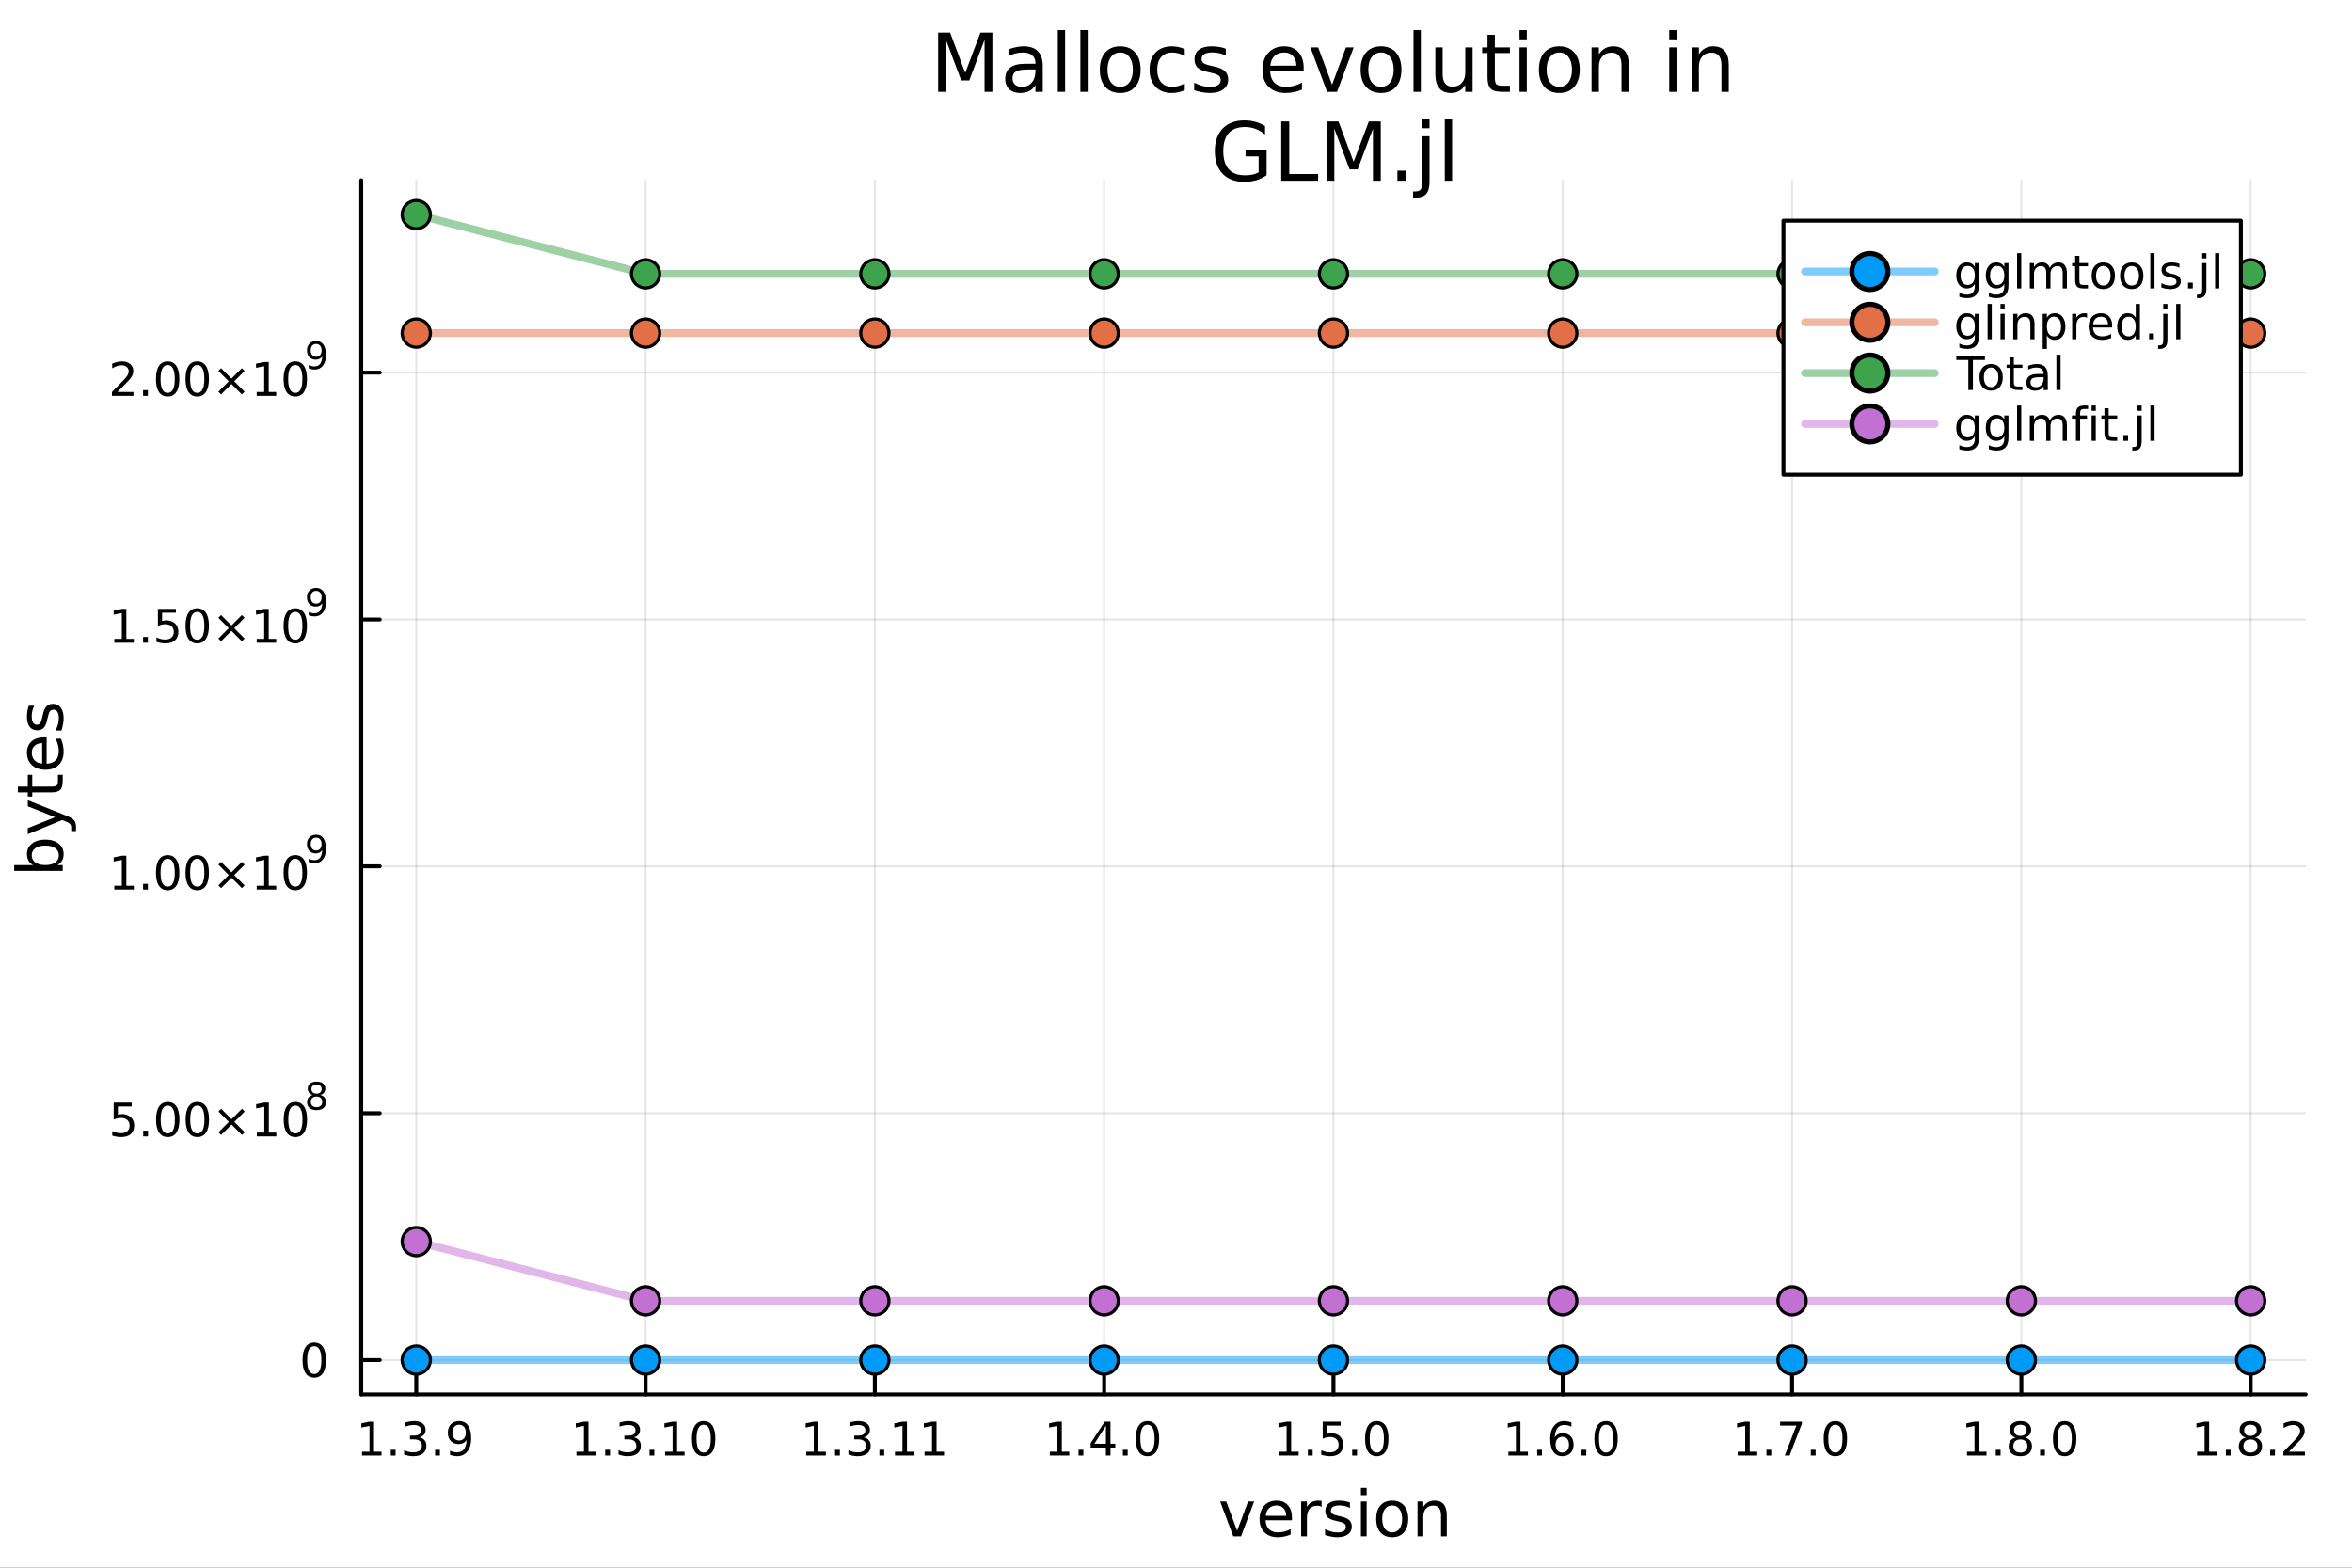 <?xml version="1.0" encoding="utf-8"?>
<svg xmlns="http://www.w3.org/2000/svg" xmlns:xlink="http://www.w3.org/1999/xlink" width="600" height="400" viewBox="0 0 2400 1600">
<rect x="0" y="0" width="2400" height="1600" fill="#333333" stroke="none"/>
<defs>
  <clipPath id="clip310">
    <rect x="0" y="0" width="2400" height="1600"/>
  </clipPath>
</defs>
<path clip-path="url(#clip310)" d="M0 1600 L2400 1600 L2400 0 L0 0  Z" fill="#ffffff" fill-rule="evenodd" fill-opacity="1"/>
<defs>
  <clipPath id="clip311">
    <rect x="480" y="0" width="1681" height="1600"/>
  </clipPath>
</defs>
<path clip-path="url(#clip310)" d="M368.613 1423.18 L2352.76 1423.18 L2352.76 183.952 L368.613 183.952  Z" fill="#ffffff" fill-rule="evenodd" fill-opacity="1"/>
<defs>
  <clipPath id="clip312">
    <rect x="368" y="183" width="1985" height="1240"/>
  </clipPath>
</defs>
<polyline clip-path="url(#clip312)" style="stroke:#000000; stroke-linecap:round; stroke-linejoin:round; stroke-width:2; stroke-opacity:0.1; fill:none" points="424.768,1423.18 424.768,183.952 "/>
<polyline clip-path="url(#clip312)" style="stroke:#000000; stroke-linecap:round; stroke-linejoin:round; stroke-width:2; stroke-opacity:0.1; fill:none" points="658.747,1423.18 658.747,183.952 "/>
<polyline clip-path="url(#clip312)" style="stroke:#000000; stroke-linecap:round; stroke-linejoin:round; stroke-width:2; stroke-opacity:0.1; fill:none" points="892.726,1423.18 892.726,183.952 "/>
<polyline clip-path="url(#clip312)" style="stroke:#000000; stroke-linecap:round; stroke-linejoin:round; stroke-width:2; stroke-opacity:0.1; fill:none" points="1126.71,1423.18 1126.71,183.952 "/>
<polyline clip-path="url(#clip312)" style="stroke:#000000; stroke-linecap:round; stroke-linejoin:round; stroke-width:2; stroke-opacity:0.1; fill:none" points="1360.68,1423.18 1360.68,183.952 "/>
<polyline clip-path="url(#clip312)" style="stroke:#000000; stroke-linecap:round; stroke-linejoin:round; stroke-width:2; stroke-opacity:0.1; fill:none" points="1594.66,1423.18 1594.66,183.952 "/>
<polyline clip-path="url(#clip312)" style="stroke:#000000; stroke-linecap:round; stroke-linejoin:round; stroke-width:2; stroke-opacity:0.1; fill:none" points="1828.64,1423.18 1828.64,183.952 "/>
<polyline clip-path="url(#clip312)" style="stroke:#000000; stroke-linecap:round; stroke-linejoin:round; stroke-width:2; stroke-opacity:0.1; fill:none" points="2062.62,1423.18 2062.62,183.952 "/>
<polyline clip-path="url(#clip312)" style="stroke:#000000; stroke-linecap:round; stroke-linejoin:round; stroke-width:2; stroke-opacity:0.1; fill:none" points="2296.6,1423.18 2296.6,183.952 "/>
<polyline clip-path="url(#clip310)" style="stroke:#000000; stroke-linecap:round; stroke-linejoin:round; stroke-width:4; stroke-opacity:1; fill:none" points="368.613,1423.18 2352.76,1423.18 "/>
<polyline clip-path="url(#clip310)" style="stroke:#000000; stroke-linecap:round; stroke-linejoin:round; stroke-width:4; stroke-opacity:1; fill:none" points="424.768,1423.18 424.768,1404.28 "/>
<polyline clip-path="url(#clip310)" style="stroke:#000000; stroke-linecap:round; stroke-linejoin:round; stroke-width:4; stroke-opacity:1; fill:none" points="658.747,1423.18 658.747,1404.28 "/>
<polyline clip-path="url(#clip310)" style="stroke:#000000; stroke-linecap:round; stroke-linejoin:round; stroke-width:4; stroke-opacity:1; fill:none" points="892.726,1423.18 892.726,1404.28 "/>
<polyline clip-path="url(#clip310)" style="stroke:#000000; stroke-linecap:round; stroke-linejoin:round; stroke-width:4; stroke-opacity:1; fill:none" points="1126.71,1423.18 1126.71,1404.28 "/>
<polyline clip-path="url(#clip310)" style="stroke:#000000; stroke-linecap:round; stroke-linejoin:round; stroke-width:4; stroke-opacity:1; fill:none" points="1360.68,1423.18 1360.68,1404.28 "/>
<polyline clip-path="url(#clip310)" style="stroke:#000000; stroke-linecap:round; stroke-linejoin:round; stroke-width:4; stroke-opacity:1; fill:none" points="1594.66,1423.18 1594.66,1404.28 "/>
<polyline clip-path="url(#clip310)" style="stroke:#000000; stroke-linecap:round; stroke-linejoin:round; stroke-width:4; stroke-opacity:1; fill:none" points="1828.64,1423.18 1828.64,1404.28 "/>
<polyline clip-path="url(#clip310)" style="stroke:#000000; stroke-linecap:round; stroke-linejoin:round; stroke-width:4; stroke-opacity:1; fill:none" points="2062.62,1423.18 2062.62,1404.28 "/>
<polyline clip-path="url(#clip310)" style="stroke:#000000; stroke-linecap:round; stroke-linejoin:round; stroke-width:4; stroke-opacity:1; fill:none" points="2296.6,1423.18 2296.6,1404.28 "/>
<path clip-path="url(#clip310)" d="M369.398 1481.64 L377.036 1481.64 L377.036 1455.28 L368.726 1456.95 L368.726 1452.69 L376.99 1451.02 L381.666 1451.02 L381.666 1481.64 L389.305 1481.64 L389.305 1485.58 L369.398 1485.58 L369.398 1481.64 Z" fill="#000000" fill-rule="evenodd" fill-opacity="1" /><path clip-path="url(#clip310)" d="M398.749 1479.7 L403.633 1479.7 L403.633 1485.58 L398.749 1485.58 L398.749 1479.7 Z" fill="#000000" fill-rule="evenodd" fill-opacity="1" /><path clip-path="url(#clip310)" d="M427.985 1466.95 Q431.342 1467.66 433.217 1469.93 Q435.115 1472.2 435.115 1475.53 Q435.115 1480.65 431.596 1483.45 Q428.078 1486.25 421.596 1486.25 Q419.42 1486.25 417.106 1485.81 Q414.814 1485.39 412.36 1484.54 L412.36 1480.02 Q414.305 1481.16 416.619 1481.74 Q418.934 1482.32 421.457 1482.32 Q425.856 1482.32 428.147 1480.58 Q430.462 1478.84 430.462 1475.53 Q430.462 1472.48 428.309 1470.77 Q426.18 1469.03 422.36 1469.03 L418.332 1469.03 L418.332 1465.19 L422.545 1465.19 Q425.994 1465.19 427.823 1463.82 Q429.652 1462.43 429.652 1459.84 Q429.652 1457.18 427.754 1455.77 Q425.879 1454.33 422.36 1454.33 Q420.439 1454.33 418.24 1454.75 Q416.041 1455.16 413.402 1456.04 L413.402 1451.88 Q416.064 1451.14 418.379 1450.77 Q420.717 1450.39 422.777 1450.39 Q428.101 1450.39 431.203 1452.83 Q434.305 1455.23 434.305 1459.35 Q434.305 1462.22 432.661 1464.21 Q431.018 1466.18 427.985 1466.95 Z" fill="#000000" fill-rule="evenodd" fill-opacity="1" /><path clip-path="url(#clip310)" d="M443.98 1479.7 L448.865 1479.7 L448.865 1485.58 L443.98 1485.58 L443.98 1479.7 Z" fill="#000000" fill-rule="evenodd" fill-opacity="1" /><path clip-path="url(#clip310)" d="M459.189 1484.86 L459.189 1480.6 Q460.948 1481.44 462.753 1481.88 Q464.559 1482.32 466.295 1482.32 Q470.925 1482.32 473.355 1479.21 Q475.809 1476.09 476.156 1469.75 Q474.814 1471.74 472.753 1472.8 Q470.693 1473.87 468.193 1473.87 Q463.008 1473.87 459.976 1470.74 Q456.966 1467.59 456.966 1462.15 Q456.966 1456.83 460.115 1453.61 Q463.263 1450.39 468.494 1450.39 Q474.49 1450.39 477.638 1455 Q480.809 1459.58 480.809 1468.33 Q480.809 1476.51 476.92 1481.39 Q473.054 1486.25 466.503 1486.25 Q464.744 1486.25 462.939 1485.9 Q461.133 1485.56 459.189 1484.86 M468.494 1470.21 Q471.642 1470.21 473.471 1468.06 Q475.323 1465.9 475.323 1462.15 Q475.323 1458.43 473.471 1456.27 Q471.642 1454.1 468.494 1454.1 Q465.346 1454.1 463.494 1456.27 Q461.666 1458.43 461.666 1462.15 Q461.666 1465.9 463.494 1468.06 Q465.346 1470.21 468.494 1470.21 Z" fill="#000000" fill-rule="evenodd" fill-opacity="1" /><path clip-path="url(#clip310)" d="M588.203 1481.64 L595.842 1481.64 L595.842 1455.28 L587.532 1456.95 L587.532 1452.69 L595.796 1451.02 L600.472 1451.02 L600.472 1481.64 L608.11 1481.64 L608.11 1485.58 L588.203 1485.58 L588.203 1481.64 Z" fill="#000000" fill-rule="evenodd" fill-opacity="1" /><path clip-path="url(#clip310)" d="M617.555 1479.7 L622.439 1479.7 L622.439 1485.58 L617.555 1485.58 L617.555 1479.7 Z" fill="#000000" fill-rule="evenodd" fill-opacity="1" /><path clip-path="url(#clip310)" d="M646.791 1466.95 Q650.147 1467.66 652.022 1469.93 Q653.92 1472.2 653.92 1475.53 Q653.92 1480.65 650.402 1483.45 Q646.883 1486.25 640.402 1486.25 Q638.226 1486.25 635.911 1485.81 Q633.62 1485.39 631.166 1484.54 L631.166 1480.02 Q633.11 1481.16 635.425 1481.74 Q637.74 1482.32 640.263 1482.32 Q644.661 1482.32 646.953 1480.58 Q649.268 1478.84 649.268 1475.53 Q649.268 1472.48 647.115 1470.77 Q644.985 1469.03 641.166 1469.03 L637.138 1469.03 L637.138 1465.19 L641.351 1465.19 Q644.8 1465.19 646.629 1463.82 Q648.457 1462.43 648.457 1459.84 Q648.457 1457.18 646.559 1455.77 Q644.684 1454.33 641.166 1454.33 Q639.245 1454.33 637.045 1454.75 Q634.846 1455.16 632.208 1456.04 L632.208 1451.88 Q634.87 1451.14 637.184 1450.77 Q639.522 1450.39 641.582 1450.39 Q646.907 1450.39 650.008 1452.83 Q653.11 1455.23 653.11 1459.35 Q653.11 1462.22 651.467 1464.21 Q649.823 1466.18 646.791 1466.95 Z" fill="#000000" fill-rule="evenodd" fill-opacity="1" /><path clip-path="url(#clip310)" d="M662.786 1479.7 L667.67 1479.7 L667.67 1485.58 L662.786 1485.58 L662.786 1479.7 Z" fill="#000000" fill-rule="evenodd" fill-opacity="1" /><path clip-path="url(#clip310)" d="M678.666 1481.64 L686.304 1481.64 L686.304 1455.28 L677.994 1456.95 L677.994 1452.69 L686.258 1451.02 L690.934 1451.02 L690.934 1481.64 L698.573 1481.64 L698.573 1485.58 L678.666 1485.58 L678.666 1481.64 Z" fill="#000000" fill-rule="evenodd" fill-opacity="1" /><path clip-path="url(#clip310)" d="M718.017 1454.1 Q714.406 1454.1 712.577 1457.66 Q710.772 1461.2 710.772 1468.33 Q710.772 1475.44 712.577 1479.01 Q714.406 1482.55 718.017 1482.55 Q721.651 1482.55 723.457 1479.01 Q725.286 1475.44 725.286 1468.33 Q725.286 1461.2 723.457 1457.66 Q721.651 1454.1 718.017 1454.1 M718.017 1450.39 Q723.827 1450.39 726.883 1455 Q729.962 1459.58 729.962 1468.33 Q729.962 1477.06 726.883 1481.67 Q723.827 1486.25 718.017 1486.25 Q712.207 1486.25 709.128 1481.67 Q706.073 1477.06 706.073 1468.33 Q706.073 1459.58 709.128 1455 Q712.207 1450.39 718.017 1450.39 Z" fill="#000000" fill-rule="evenodd" fill-opacity="1" /><path clip-path="url(#clip310)" d="M822.796 1481.64 L830.435 1481.64 L830.435 1455.28 L822.124 1456.95 L822.124 1452.69 L830.388 1451.02 L835.064 1451.02 L835.064 1481.64 L842.703 1481.64 L842.703 1485.58 L822.796 1485.58 L822.796 1481.64 Z" fill="#000000" fill-rule="evenodd" fill-opacity="1" /><path clip-path="url(#clip310)" d="M852.147 1479.7 L857.032 1479.7 L857.032 1485.58 L852.147 1485.58 L852.147 1479.7 Z" fill="#000000" fill-rule="evenodd" fill-opacity="1" /><path clip-path="url(#clip310)" d="M881.383 1466.95 Q884.74 1467.66 886.615 1469.93 Q888.513 1472.2 888.513 1475.53 Q888.513 1480.65 884.994 1483.45 Q881.476 1486.25 874.995 1486.25 Q872.819 1486.25 870.504 1485.81 Q868.212 1485.39 865.758 1484.54 L865.758 1480.02 Q867.703 1481.16 870.018 1481.74 Q872.332 1482.32 874.856 1482.32 Q879.254 1482.32 881.545 1480.58 Q883.86 1478.84 883.86 1475.53 Q883.86 1472.48 881.707 1470.77 Q879.578 1469.03 875.758 1469.03 L871.731 1469.03 L871.731 1465.19 L875.944 1465.19 Q879.393 1465.19 881.221 1463.82 Q883.05 1462.43 883.05 1459.84 Q883.05 1457.18 881.152 1455.77 Q879.277 1454.33 875.758 1454.33 Q873.837 1454.33 871.638 1454.75 Q869.439 1455.16 866.8 1456.04 L866.8 1451.88 Q869.462 1451.14 871.777 1450.77 Q874.115 1450.39 876.175 1450.39 Q881.499 1450.39 884.601 1452.83 Q887.703 1455.23 887.703 1459.35 Q887.703 1462.22 886.059 1464.21 Q884.416 1466.18 881.383 1466.95 Z" fill="#000000" fill-rule="evenodd" fill-opacity="1" /><path clip-path="url(#clip310)" d="M897.379 1479.7 L902.263 1479.7 L902.263 1485.58 L897.379 1485.58 L897.379 1479.7 Z" fill="#000000" fill-rule="evenodd" fill-opacity="1" /><path clip-path="url(#clip310)" d="M913.258 1481.64 L920.897 1481.64 L920.897 1455.28 L912.587 1456.95 L912.587 1452.69 L920.851 1451.02 L925.527 1451.02 L925.527 1481.64 L933.166 1481.64 L933.166 1485.58 L913.258 1485.58 L913.258 1481.64 Z" fill="#000000" fill-rule="evenodd" fill-opacity="1" /><path clip-path="url(#clip310)" d="M943.42 1481.64 L951.059 1481.64 L951.059 1455.28 L942.749 1456.95 L942.749 1452.69 L951.013 1451.02 L955.689 1451.02 L955.689 1481.64 L963.327 1481.64 L963.327 1485.58 L943.42 1485.58 L943.42 1481.64 Z" fill="#000000" fill-rule="evenodd" fill-opacity="1" /><path clip-path="url(#clip310)" d="M1071.24 1481.64 L1078.88 1481.64 L1078.88 1455.28 L1070.57 1456.95 L1070.57 1452.69 L1078.83 1451.02 L1083.51 1451.02 L1083.51 1481.64 L1091.15 1481.64 L1091.15 1485.58 L1071.24 1485.58 L1071.24 1481.64 Z" fill="#000000" fill-rule="evenodd" fill-opacity="1" /><path clip-path="url(#clip310)" d="M1100.59 1479.7 L1105.48 1479.7 L1105.48 1485.58 L1100.59 1485.58 L1100.59 1479.7 Z" fill="#000000" fill-rule="evenodd" fill-opacity="1" /><path clip-path="url(#clip310)" d="M1128.51 1455.09 L1116.71 1473.54 L1128.51 1473.54 L1128.51 1455.09 M1127.28 1451.02 L1133.16 1451.02 L1133.16 1473.54 L1138.09 1473.54 L1138.09 1477.43 L1133.16 1477.43 L1133.16 1485.58 L1128.51 1485.58 L1128.51 1477.43 L1112.91 1477.43 L1112.91 1472.92 L1127.28 1451.02 Z" fill="#000000" fill-rule="evenodd" fill-opacity="1" /><path clip-path="url(#clip310)" d="M1145.83 1479.7 L1150.71 1479.7 L1150.71 1485.58 L1145.83 1485.58 L1145.83 1479.7 Z" fill="#000000" fill-rule="evenodd" fill-opacity="1" /><path clip-path="url(#clip310)" d="M1170.89 1454.1 Q1167.28 1454.1 1165.45 1457.66 Q1163.65 1461.2 1163.65 1468.33 Q1163.65 1475.44 1165.45 1479.01 Q1167.28 1482.55 1170.89 1482.55 Q1174.53 1482.55 1176.33 1479.01 Q1178.16 1475.44 1178.16 1468.33 Q1178.16 1461.2 1176.33 1457.66 Q1174.53 1454.1 1170.89 1454.1 M1170.89 1450.39 Q1176.7 1450.39 1179.76 1455 Q1182.84 1459.58 1182.84 1468.33 Q1182.84 1477.06 1179.76 1481.67 Q1176.7 1486.25 1170.89 1486.25 Q1165.08 1486.25 1162.01 1481.67 Q1158.95 1477.06 1158.95 1468.33 Q1158.95 1459.58 1162.01 1455 Q1165.08 1450.39 1170.89 1450.39 Z" fill="#000000" fill-rule="evenodd" fill-opacity="1" /><path clip-path="url(#clip310)" d="M1305.22 1481.64 L1312.86 1481.64 L1312.86 1455.28 L1304.55 1456.95 L1304.55 1452.69 L1312.81 1451.02 L1317.49 1451.02 L1317.49 1481.64 L1325.13 1481.64 L1325.13 1485.58 L1305.22 1485.58 L1305.22 1481.64 Z" fill="#000000" fill-rule="evenodd" fill-opacity="1" /><path clip-path="url(#clip310)" d="M1334.57 1479.7 L1339.46 1479.7 L1339.46 1485.58 L1334.57 1485.58 L1334.57 1479.7 Z" fill="#000000" fill-rule="evenodd" fill-opacity="1" /><path clip-path="url(#clip310)" d="M1349.69 1451.02 L1368.05 1451.02 L1368.05 1454.96 L1353.97 1454.96 L1353.97 1463.43 Q1354.99 1463.08 1356.01 1462.92 Q1357.03 1462.73 1358.05 1462.73 Q1363.83 1462.73 1367.21 1465.9 Q1370.59 1469.08 1370.59 1474.49 Q1370.59 1480.07 1367.12 1483.17 Q1363.65 1486.25 1357.33 1486.25 Q1355.15 1486.25 1352.88 1485.88 Q1350.64 1485.51 1348.23 1484.77 L1348.23 1480.07 Q1350.31 1481.2 1352.54 1481.76 Q1354.76 1482.32 1357.24 1482.32 Q1361.24 1482.32 1363.58 1480.21 Q1365.92 1478.1 1365.92 1474.49 Q1365.92 1470.88 1363.58 1468.77 Q1361.24 1466.67 1357.24 1466.67 Q1355.36 1466.67 1353.49 1467.08 Q1351.63 1467.5 1349.69 1468.38 L1349.69 1451.02 Z" fill="#000000" fill-rule="evenodd" fill-opacity="1" /><path clip-path="url(#clip310)" d="M1379.8 1479.7 L1384.69 1479.7 L1384.69 1485.58 L1379.8 1485.58 L1379.8 1479.7 Z" fill="#000000" fill-rule="evenodd" fill-opacity="1" /><path clip-path="url(#clip310)" d="M1404.87 1454.1 Q1401.26 1454.1 1399.43 1457.66 Q1397.63 1461.2 1397.63 1468.33 Q1397.63 1475.44 1399.43 1479.01 Q1401.26 1482.55 1404.87 1482.55 Q1408.51 1482.55 1410.31 1479.01 Q1412.14 1475.44 1412.14 1468.33 Q1412.14 1461.2 1410.31 1457.66 Q1408.51 1454.1 1404.87 1454.1 M1404.87 1450.39 Q1410.68 1450.39 1413.74 1455 Q1416.82 1459.58 1416.82 1468.33 Q1416.82 1477.06 1413.74 1481.67 Q1410.68 1486.25 1404.87 1486.25 Q1399.06 1486.25 1395.98 1481.67 Q1392.93 1477.06 1392.93 1468.33 Q1392.93 1459.58 1395.98 1455 Q1399.06 1450.39 1404.87 1450.39 Z" fill="#000000" fill-rule="evenodd" fill-opacity="1" /><path clip-path="url(#clip310)" d="M1539.2 1481.64 L1546.84 1481.64 L1546.84 1455.28 L1538.53 1456.95 L1538.53 1452.69 L1546.79 1451.02 L1551.47 1451.02 L1551.47 1481.64 L1559.11 1481.64 L1559.11 1485.58 L1539.2 1485.58 L1539.2 1481.64 Z" fill="#000000" fill-rule="evenodd" fill-opacity="1" /><path clip-path="url(#clip310)" d="M1568.55 1479.7 L1573.44 1479.7 L1573.44 1485.58 L1568.55 1485.58 L1568.55 1479.7 Z" fill="#000000" fill-rule="evenodd" fill-opacity="1" /><path clip-path="url(#clip310)" d="M1594.2 1466.44 Q1591.05 1466.44 1589.2 1468.59 Q1587.37 1470.74 1587.37 1474.49 Q1587.37 1478.22 1589.2 1480.39 Q1591.05 1482.55 1594.2 1482.55 Q1597.35 1482.55 1599.18 1480.39 Q1601.03 1478.22 1601.03 1474.49 Q1601.03 1470.74 1599.18 1468.59 Q1597.35 1466.44 1594.2 1466.44 M1603.48 1451.78 L1603.48 1456.04 Q1601.72 1455.21 1599.92 1454.77 Q1598.14 1454.33 1596.38 1454.33 Q1591.75 1454.33 1589.29 1457.45 Q1586.86 1460.58 1586.52 1466.9 Q1587.88 1464.89 1589.94 1463.82 Q1592 1462.73 1594.48 1462.73 Q1599.69 1462.73 1602.7 1465.9 Q1605.73 1469.05 1605.73 1474.49 Q1605.73 1479.82 1602.58 1483.03 Q1599.43 1486.25 1594.2 1486.25 Q1588.21 1486.25 1585.03 1481.67 Q1581.86 1477.06 1581.86 1468.33 Q1581.86 1460.14 1585.75 1455.28 Q1589.64 1450.39 1596.19 1450.39 Q1597.95 1450.39 1599.73 1450.74 Q1601.54 1451.09 1603.48 1451.78 Z" fill="#000000" fill-rule="evenodd" fill-opacity="1" /><path clip-path="url(#clip310)" d="M1613.78 1479.7 L1618.67 1479.7 L1618.67 1485.58 L1613.78 1485.58 L1613.78 1479.7 Z" fill="#000000" fill-rule="evenodd" fill-opacity="1" /><path clip-path="url(#clip310)" d="M1638.85 1454.1 Q1635.24 1454.1 1633.41 1457.66 Q1631.61 1461.2 1631.61 1468.33 Q1631.61 1475.44 1633.41 1479.01 Q1635.24 1482.55 1638.85 1482.55 Q1642.49 1482.55 1644.29 1479.01 Q1646.12 1475.44 1646.12 1468.33 Q1646.12 1461.2 1644.29 1457.66 Q1642.49 1454.1 1638.85 1454.1 M1638.85 1450.39 Q1644.66 1450.39 1647.72 1455 Q1650.8 1459.58 1650.8 1468.33 Q1650.8 1477.06 1647.72 1481.67 Q1644.66 1486.25 1638.85 1486.25 Q1633.04 1486.25 1629.96 1481.67 Q1626.91 1477.06 1626.91 1468.33 Q1626.91 1459.58 1629.96 1455 Q1633.04 1450.39 1638.85 1450.39 Z" fill="#000000" fill-rule="evenodd" fill-opacity="1" /><path clip-path="url(#clip310)" d="M1773.18 1481.64 L1780.82 1481.64 L1780.82 1455.28 L1772.51 1456.95 L1772.51 1452.69 L1780.77 1451.02 L1785.45 1451.02 L1785.45 1481.64 L1793.09 1481.64 L1793.09 1485.58 L1773.18 1485.58 L1773.18 1481.64 Z" fill="#000000" fill-rule="evenodd" fill-opacity="1" /><path clip-path="url(#clip310)" d="M1802.53 1479.7 L1807.42 1479.7 L1807.42 1485.58 L1802.53 1485.58 L1802.53 1479.7 Z" fill="#000000" fill-rule="evenodd" fill-opacity="1" /><path clip-path="url(#clip310)" d="M1816.42 1451.02 L1838.64 1451.02 L1838.64 1453.01 L1826.1 1485.58 L1821.21 1485.58 L1833.02 1454.96 L1816.42 1454.96 L1816.42 1451.02 Z" fill="#000000" fill-rule="evenodd" fill-opacity="1" /><path clip-path="url(#clip310)" d="M1847.76 1479.7 L1852.65 1479.7 L1852.65 1485.58 L1847.76 1485.58 L1847.76 1479.7 Z" fill="#000000" fill-rule="evenodd" fill-opacity="1" /><path clip-path="url(#clip310)" d="M1872.83 1454.1 Q1869.22 1454.1 1867.39 1457.66 Q1865.59 1461.2 1865.59 1468.33 Q1865.59 1475.44 1867.39 1479.01 Q1869.22 1482.55 1872.83 1482.55 Q1876.47 1482.55 1878.27 1479.01 Q1880.1 1475.44 1880.1 1468.33 Q1880.1 1461.2 1878.27 1457.66 Q1876.47 1454.1 1872.83 1454.1 M1872.83 1450.39 Q1878.64 1450.39 1881.7 1455 Q1884.78 1459.58 1884.78 1468.33 Q1884.78 1477.06 1881.7 1481.67 Q1878.64 1486.25 1872.83 1486.25 Q1867.02 1486.25 1863.94 1481.67 Q1860.89 1477.06 1860.89 1468.33 Q1860.89 1459.58 1863.94 1455 Q1867.02 1450.39 1872.83 1450.39 Z" fill="#000000" fill-rule="evenodd" fill-opacity="1" /><path clip-path="url(#clip310)" d="M2007.16 1481.64 L2014.8 1481.64 L2014.8 1455.28 L2006.49 1456.95 L2006.49 1452.69 L2014.75 1451.02 L2019.43 1451.02 L2019.43 1481.64 L2027.07 1481.64 L2027.07 1485.58 L2007.16 1485.58 L2007.16 1481.64 Z" fill="#000000" fill-rule="evenodd" fill-opacity="1" /><path clip-path="url(#clip310)" d="M2036.51 1479.7 L2041.4 1479.7 L2041.4 1485.58 L2036.51 1485.58 L2036.51 1479.7 Z" fill="#000000" fill-rule="evenodd" fill-opacity="1" /><path clip-path="url(#clip310)" d="M2061.58 1469.17 Q2058.25 1469.17 2056.33 1470.95 Q2054.43 1472.73 2054.43 1475.86 Q2054.43 1478.98 2056.33 1480.77 Q2058.25 1482.55 2061.58 1482.55 Q2064.91 1482.55 2066.83 1480.77 Q2068.76 1478.96 2068.76 1475.86 Q2068.76 1472.73 2066.83 1470.95 Q2064.94 1469.17 2061.58 1469.17 M2056.9 1467.18 Q2053.89 1466.44 2052.21 1464.38 Q2050.54 1462.32 2050.54 1459.35 Q2050.54 1455.21 2053.48 1452.8 Q2056.44 1450.39 2061.58 1450.39 Q2066.74 1450.39 2069.68 1452.8 Q2072.62 1455.21 2072.62 1459.35 Q2072.62 1462.32 2070.93 1464.38 Q2069.27 1466.44 2066.28 1467.18 Q2069.66 1467.96 2071.53 1470.26 Q2073.43 1472.55 2073.43 1475.86 Q2073.43 1480.88 2070.35 1483.57 Q2067.3 1486.25 2061.58 1486.25 Q2055.86 1486.25 2052.78 1483.57 Q2049.73 1480.88 2049.73 1475.86 Q2049.73 1472.55 2051.63 1470.26 Q2053.52 1467.96 2056.9 1467.18 M2055.19 1459.79 Q2055.19 1462.48 2056.86 1463.98 Q2058.55 1465.49 2061.58 1465.49 Q2064.59 1465.49 2066.28 1463.98 Q2067.99 1462.48 2067.99 1459.79 Q2067.99 1457.11 2066.28 1455.6 Q2064.59 1454.1 2061.58 1454.1 Q2058.55 1454.1 2056.86 1455.6 Q2055.19 1457.11 2055.19 1459.79 Z" fill="#000000" fill-rule="evenodd" fill-opacity="1" /><path clip-path="url(#clip310)" d="M2081.74 1479.7 L2086.63 1479.7 L2086.63 1485.58 L2081.74 1485.58 L2081.74 1479.7 Z" fill="#000000" fill-rule="evenodd" fill-opacity="1" /><path clip-path="url(#clip310)" d="M2106.81 1454.1 Q2103.2 1454.1 2101.37 1457.66 Q2099.57 1461.2 2099.57 1468.33 Q2099.57 1475.44 2101.37 1479.01 Q2103.2 1482.55 2106.81 1482.55 Q2110.45 1482.55 2112.25 1479.01 Q2114.08 1475.44 2114.08 1468.33 Q2114.08 1461.2 2112.25 1457.66 Q2110.45 1454.1 2106.81 1454.1 M2106.81 1450.39 Q2112.62 1450.39 2115.68 1455 Q2118.76 1459.58 2118.76 1468.33 Q2118.76 1477.06 2115.68 1481.67 Q2112.62 1486.25 2106.81 1486.25 Q2101 1486.25 2097.92 1481.67 Q2094.87 1477.06 2094.87 1468.33 Q2094.87 1459.58 2097.92 1455 Q2101 1450.39 2106.81 1450.39 Z" fill="#000000" fill-rule="evenodd" fill-opacity="1" /><path clip-path="url(#clip310)" d="M2241.94 1481.64 L2249.58 1481.64 L2249.58 1455.28 L2241.27 1456.95 L2241.27 1452.69 L2249.53 1451.02 L2254.21 1451.02 L2254.21 1481.64 L2261.84 1481.64 L2261.84 1485.58 L2241.94 1485.58 L2241.94 1481.64 Z" fill="#000000" fill-rule="evenodd" fill-opacity="1" /><path clip-path="url(#clip310)" d="M2271.29 1479.7 L2276.17 1479.7 L2276.17 1485.58 L2271.29 1485.58 L2271.29 1479.7 Z" fill="#000000" fill-rule="evenodd" fill-opacity="1" /><path clip-path="url(#clip310)" d="M2296.36 1469.17 Q2293.02 1469.17 2291.1 1470.95 Q2289.21 1472.73 2289.21 1475.86 Q2289.21 1478.98 2291.1 1480.77 Q2293.02 1482.55 2296.36 1482.55 Q2299.69 1482.55 2301.61 1480.77 Q2303.53 1478.96 2303.53 1475.86 Q2303.53 1472.73 2301.61 1470.95 Q2299.71 1469.17 2296.36 1469.17 M2291.68 1467.18 Q2288.67 1466.44 2286.98 1464.38 Q2285.32 1462.32 2285.32 1459.35 Q2285.32 1455.21 2288.26 1452.8 Q2291.22 1450.39 2296.36 1450.39 Q2301.52 1450.39 2304.46 1452.8 Q2307.4 1455.21 2307.4 1459.35 Q2307.4 1462.32 2305.71 1464.38 Q2304.04 1466.44 2301.06 1467.18 Q2304.44 1467.96 2306.31 1470.26 Q2308.21 1472.55 2308.21 1475.86 Q2308.21 1480.88 2305.13 1483.57 Q2302.08 1486.25 2296.36 1486.25 Q2290.64 1486.25 2287.56 1483.57 Q2284.51 1480.88 2284.51 1475.86 Q2284.51 1472.55 2286.4 1470.26 Q2288.3 1467.96 2291.68 1467.18 M2289.97 1459.79 Q2289.97 1462.48 2291.64 1463.98 Q2293.33 1465.49 2296.36 1465.49 Q2299.37 1465.49 2301.06 1463.98 Q2302.77 1462.48 2302.77 1459.79 Q2302.77 1457.11 2301.06 1455.6 Q2299.37 1454.1 2296.36 1454.1 Q2293.33 1454.1 2291.64 1455.6 Q2289.97 1457.11 2289.97 1459.79 Z" fill="#000000" fill-rule="evenodd" fill-opacity="1" /><path clip-path="url(#clip310)" d="M2316.52 1479.7 L2321.4 1479.7 L2321.4 1485.58 L2316.52 1485.58 L2316.52 1479.7 Z" fill="#000000" fill-rule="evenodd" fill-opacity="1" /><path clip-path="url(#clip310)" d="M2335.62 1481.64 L2351.94 1481.64 L2351.94 1485.58 L2329.99 1485.58 L2329.99 1481.64 Q2332.65 1478.89 2337.24 1474.26 Q2341.84 1469.61 2343.02 1468.27 Q2345.27 1465.74 2346.15 1464.01 Q2347.05 1462.25 2347.05 1460.56 Q2347.05 1457.8 2345.11 1456.07 Q2343.19 1454.33 2340.08 1454.33 Q2337.89 1454.33 2335.43 1455.09 Q2333 1455.86 2330.22 1457.41 L2330.22 1452.69 Q2333.05 1451.55 2335.5 1450.97 Q2337.95 1450.39 2339.99 1450.39 Q2345.36 1450.39 2348.56 1453.08 Q2351.75 1455.77 2351.75 1460.26 Q2351.75 1462.39 2350.94 1464.31 Q2350.15 1466.2 2348.05 1468.8 Q2347.47 1469.47 2344.37 1472.69 Q2341.27 1475.88 2335.62 1481.64 Z" fill="#000000" fill-rule="evenodd" fill-opacity="1" /><path clip-path="url(#clip310)" d="M1245.05 1532.4 L1251.26 1532.4 L1262.4 1562.31 L1273.54 1532.4 L1279.74 1532.4 L1266.38 1568.04 L1258.42 1568.04 L1245.05 1532.4 Z" fill="#000000" fill-rule="evenodd" fill-opacity="1" /><path clip-path="url(#clip310)" d="M1318.32 1548.76 L1318.32 1551.62 L1291.39 1551.62 Q1291.78 1557.67 1295.02 1560.85 Q1298.3 1564 1304.12 1564 Q1307.5 1564 1310.65 1563.17 Q1313.83 1562.35 1316.95 1560.69 L1316.95 1566.23 Q1313.8 1567.57 1310.49 1568.27 Q1307.18 1568.97 1303.77 1568.97 Q1295.24 1568.97 1290.25 1564 Q1285.28 1559.04 1285.28 1550.57 Q1285.28 1541.82 1289.99 1536.69 Q1294.74 1531.54 1302.76 1531.54 Q1309.95 1531.54 1314.12 1536.18 Q1318.32 1540.8 1318.32 1548.76 M1312.46 1547.04 Q1312.4 1542.23 1309.76 1539.37 Q1307.15 1536.5 1302.82 1536.5 Q1297.92 1536.5 1294.96 1539.27 Q1292.03 1542.04 1291.58 1547.07 L1312.46 1547.04 Z" fill="#000000" fill-rule="evenodd" fill-opacity="1" /><path clip-path="url(#clip310)" d="M1348.59 1537.87 Q1347.6 1537.3 1346.43 1537.04 Q1345.28 1536.76 1343.88 1536.76 Q1338.91 1536.76 1336.24 1540 Q1333.6 1543.22 1333.6 1549.27 L1333.6 1568.04 L1327.71 1568.04 L1327.71 1532.4 L1333.6 1532.4 L1333.6 1537.93 Q1335.44 1534.69 1338.4 1533.13 Q1341.36 1531.54 1345.6 1531.54 Q1346.2 1531.54 1346.93 1531.63 Q1347.67 1531.7 1348.56 1531.85 L1348.59 1537.87 Z" fill="#000000" fill-rule="evenodd" fill-opacity="1" /><path clip-path="url(#clip310)" d="M1377.46 1533.45 L1377.46 1538.98 Q1374.98 1537.71 1372.3 1537.07 Q1369.63 1536.44 1366.76 1536.44 Q1362.4 1536.44 1360.21 1537.77 Q1358.04 1539.11 1358.04 1541.79 Q1358.04 1543.82 1359.6 1545 Q1361.16 1546.15 1365.87 1547.2 L1367.88 1547.64 Q1374.12 1548.98 1376.73 1551.43 Q1379.37 1553.85 1379.37 1558.21 Q1379.37 1563.17 1375.42 1566.07 Q1371.51 1568.97 1364.63 1568.97 Q1361.77 1568.97 1358.65 1568.39 Q1355.56 1567.85 1352.12 1566.74 L1352.12 1560.69 Q1355.37 1562.38 1358.52 1563.24 Q1361.67 1564.07 1364.76 1564.07 Q1368.9 1564.07 1371.12 1562.66 Q1373.35 1561.23 1373.35 1558.65 Q1373.35 1556.27 1371.73 1554.99 Q1370.14 1553.72 1364.69 1552.54 L1362.66 1552.07 Q1357.21 1550.92 1354.8 1548.56 Q1352.38 1546.18 1352.38 1542.04 Q1352.38 1537.01 1355.94 1534.27 Q1359.51 1531.54 1366.06 1531.54 Q1369.31 1531.54 1372.17 1532.01 Q1375.04 1532.49 1377.46 1533.45 Z" fill="#000000" fill-rule="evenodd" fill-opacity="1" /><path clip-path="url(#clip310)" d="M1388.69 1532.4 L1394.55 1532.4 L1394.55 1568.04 L1388.69 1568.04 L1388.69 1532.4 M1388.69 1518.52 L1394.55 1518.52 L1394.55 1525.93 L1388.69 1525.93 L1388.69 1518.52 Z" fill="#000000" fill-rule="evenodd" fill-opacity="1" /><path clip-path="url(#clip310)" d="M1420.62 1536.5 Q1415.91 1536.5 1413.17 1540.19 Q1410.43 1543.85 1410.43 1550.25 Q1410.43 1556.65 1413.14 1560.34 Q1415.87 1564 1420.62 1564 Q1425.3 1564 1428.03 1560.31 Q1430.77 1556.62 1430.77 1550.25 Q1430.77 1543.92 1428.03 1540.23 Q1425.3 1536.5 1420.62 1536.5 M1420.62 1531.54 Q1428.26 1531.54 1432.62 1536.5 Q1436.98 1541.47 1436.98 1550.25 Q1436.98 1559 1432.62 1564 Q1428.26 1568.97 1420.62 1568.97 Q1412.95 1568.97 1408.59 1564 Q1404.26 1559 1404.26 1550.25 Q1404.26 1541.47 1408.59 1536.5 Q1412.95 1531.54 1420.62 1531.54 Z" fill="#000000" fill-rule="evenodd" fill-opacity="1" /><path clip-path="url(#clip310)" d="M1476.32 1546.53 L1476.32 1568.04 L1470.46 1568.04 L1470.46 1546.72 Q1470.46 1541.66 1468.49 1539.14 Q1466.51 1536.63 1462.57 1536.63 Q1457.82 1536.63 1455.09 1539.65 Q1452.35 1542.68 1452.35 1547.9 L1452.35 1568.04 L1446.46 1568.04 L1446.46 1532.4 L1452.35 1532.4 L1452.35 1537.93 Q1454.45 1534.72 1457.28 1533.13 Q1460.15 1531.54 1463.87 1531.54 Q1470.02 1531.54 1473.17 1535.36 Q1476.32 1539.14 1476.32 1546.53 Z" fill="#000000" fill-rule="evenodd" fill-opacity="1" /><polyline clip-path="url(#clip312)" style="stroke:#000000; stroke-linecap:round; stroke-linejoin:round; stroke-width:2; stroke-opacity:0.1; fill:none" points="368.613,1388.11 2352.76,1388.11 "/>
<polyline clip-path="url(#clip312)" style="stroke:#000000; stroke-linecap:round; stroke-linejoin:round; stroke-width:2; stroke-opacity:0.1; fill:none" points="368.613,1136.15 2352.76,1136.15 "/>
<polyline clip-path="url(#clip312)" style="stroke:#000000; stroke-linecap:round; stroke-linejoin:round; stroke-width:2; stroke-opacity:0.1; fill:none" points="368.613,884.202 2352.76,884.202 "/>
<polyline clip-path="url(#clip312)" style="stroke:#000000; stroke-linecap:round; stroke-linejoin:round; stroke-width:2; stroke-opacity:0.1; fill:none" points="368.613,632.25 2352.76,632.25 "/>
<polyline clip-path="url(#clip312)" style="stroke:#000000; stroke-linecap:round; stroke-linejoin:round; stroke-width:2; stroke-opacity:0.1; fill:none" points="368.613,380.297 2352.76,380.297 "/>
<polyline clip-path="url(#clip310)" style="stroke:#000000; stroke-linecap:round; stroke-linejoin:round; stroke-width:4; stroke-opacity:1; fill:none" points="368.613,1423.18 368.613,183.952 "/>
<polyline clip-path="url(#clip310)" style="stroke:#000000; stroke-linecap:round; stroke-linejoin:round; stroke-width:4; stroke-opacity:1; fill:none" points="368.613,1388.11 387.51,1388.11 "/>
<polyline clip-path="url(#clip310)" style="stroke:#000000; stroke-linecap:round; stroke-linejoin:round; stroke-width:4; stroke-opacity:1; fill:none" points="368.613,1136.15 387.51,1136.15 "/>
<polyline clip-path="url(#clip310)" style="stroke:#000000; stroke-linecap:round; stroke-linejoin:round; stroke-width:4; stroke-opacity:1; fill:none" points="368.613,884.202 387.51,884.202 "/>
<polyline clip-path="url(#clip310)" style="stroke:#000000; stroke-linecap:round; stroke-linejoin:round; stroke-width:4; stroke-opacity:1; fill:none" points="368.613,632.25 387.51,632.25 "/>
<polyline clip-path="url(#clip310)" style="stroke:#000000; stroke-linecap:round; stroke-linejoin:round; stroke-width:4; stroke-opacity:1; fill:none" points="368.613,380.297 387.51,380.297 "/>
<path clip-path="url(#clip310)" d="M320.668 1373.91 Q317.057 1373.91 315.228 1377.47 Q313.423 1381.01 313.423 1388.14 Q313.423 1395.25 315.228 1398.81 Q317.057 1402.35 320.668 1402.35 Q324.302 1402.35 326.108 1398.81 Q327.937 1395.25 327.937 1388.14 Q327.937 1381.01 326.108 1377.47 Q324.302 1373.91 320.668 1373.91 M320.668 1370.2 Q326.478 1370.2 329.534 1374.81 Q332.613 1379.39 332.613 1388.14 Q332.613 1396.87 329.534 1401.48 Q326.478 1406.06 320.668 1406.06 Q314.858 1406.06 311.779 1401.48 Q308.724 1396.87 308.724 1388.14 Q308.724 1379.39 311.779 1374.81 Q314.858 1370.2 320.668 1370.2 Z" fill="#000000" fill-rule="evenodd" fill-opacity="1" /><path clip-path="url(#clip310)" d="M116.017 1125.32 L134.373 1125.32 L134.373 1129.26 L120.299 1129.26 L120.299 1137.73 Q121.317 1137.38 122.336 1137.22 Q123.354 1137.04 124.373 1137.04 Q130.16 1137.04 133.54 1140.21 Q136.919 1143.38 136.919 1148.79 Q136.919 1154.37 133.447 1157.48 Q129.975 1160.55 123.655 1160.55 Q121.479 1160.55 119.211 1160.18 Q116.966 1159.81 114.558 1159.07 L114.558 1154.37 Q116.642 1155.51 118.864 1156.06 Q121.086 1156.62 123.563 1156.62 Q127.567 1156.62 129.905 1154.51 Q132.243 1152.41 132.243 1148.79 Q132.243 1145.18 129.905 1143.08 Q127.567 1140.97 123.563 1140.97 Q121.688 1140.97 119.813 1141.39 Q117.961 1141.8 116.017 1142.68 L116.017 1125.32 Z" fill="#000000" fill-rule="evenodd" fill-opacity="1" /><path clip-path="url(#clip310)" d="M146.132 1154 L151.016 1154 L151.016 1159.88 L146.132 1159.88 L146.132 1154 Z" fill="#000000" fill-rule="evenodd" fill-opacity="1" /><path clip-path="url(#clip310)" d="M171.201 1128.4 Q167.59 1128.4 165.762 1131.97 Q163.956 1135.51 163.956 1142.64 Q163.956 1149.74 165.762 1153.31 Q167.59 1156.85 171.201 1156.85 Q174.836 1156.85 176.641 1153.31 Q178.47 1149.74 178.47 1142.64 Q178.47 1135.51 176.641 1131.97 Q174.836 1128.4 171.201 1128.4 M171.201 1124.7 Q177.012 1124.7 180.067 1129.3 Q183.146 1133.89 183.146 1142.64 Q183.146 1151.36 180.067 1155.97 Q177.012 1160.55 171.201 1160.55 Q165.391 1160.55 162.313 1155.97 Q159.257 1151.36 159.257 1142.64 Q159.257 1133.89 162.313 1129.3 Q165.391 1124.7 171.201 1124.7 Z" fill="#000000" fill-rule="evenodd" fill-opacity="1" /><path clip-path="url(#clip310)" d="M201.363 1128.4 Q197.752 1128.4 195.923 1131.97 Q194.118 1135.51 194.118 1142.64 Q194.118 1149.74 195.923 1153.31 Q197.752 1156.85 201.363 1156.85 Q204.998 1156.85 206.803 1153.31 Q208.632 1149.74 208.632 1142.64 Q208.632 1135.51 206.803 1131.97 Q204.998 1128.4 201.363 1128.4 M201.363 1124.7 Q207.173 1124.7 210.229 1129.3 Q213.308 1133.89 213.308 1142.64 Q213.308 1151.36 210.229 1155.97 Q207.173 1160.55 201.363 1160.55 Q195.553 1160.55 192.474 1155.97 Q189.419 1151.36 189.419 1142.64 Q189.419 1133.89 192.474 1129.3 Q195.553 1124.7 201.363 1124.7 Z" fill="#000000" fill-rule="evenodd" fill-opacity="1" /><path clip-path="url(#clip310)" d="M249.696 1134.42 L239.118 1145.04 L249.696 1155.62 L246.942 1158.42 L236.317 1147.8 L225.692 1158.42 L222.96 1155.62 L233.516 1145.04 L222.96 1134.42 L225.692 1131.62 L236.317 1142.24 L246.942 1131.62 L249.696 1134.42 Z" fill="#000000" fill-rule="evenodd" fill-opacity="1" /><path clip-path="url(#clip310)" d="M262.057 1155.95 L269.696 1155.95 L269.696 1129.58 L261.386 1131.25 L261.386 1126.99 L269.65 1125.32 L274.326 1125.32 L274.326 1155.95 L281.965 1155.95 L281.965 1159.88 L262.057 1159.88 L262.057 1155.95 Z" fill="#000000" fill-rule="evenodd" fill-opacity="1" /><path clip-path="url(#clip310)" d="M301.409 1128.4 Q297.798 1128.4 295.969 1131.97 Q294.164 1135.51 294.164 1142.64 Q294.164 1149.74 295.969 1153.31 Q297.798 1156.85 301.409 1156.85 Q305.043 1156.85 306.849 1153.31 Q308.678 1149.74 308.678 1142.64 Q308.678 1135.51 306.849 1131.97 Q305.043 1128.4 301.409 1128.4 M301.409 1124.7 Q307.219 1124.7 310.275 1129.3 Q313.353 1133.89 313.353 1142.64 Q313.353 1151.36 310.275 1155.97 Q307.219 1160.55 301.409 1160.55 Q295.599 1160.55 292.52 1155.97 Q289.465 1151.36 289.465 1142.64 Q289.465 1133.89 292.52 1129.3 Q295.599 1124.7 301.409 1124.7 Z" fill="#000000" fill-rule="evenodd" fill-opacity="1" /><path clip-path="url(#clip310)" d="M322.983 1119.14 Q320.275 1119.14 318.714 1120.59 Q317.171 1122.03 317.171 1124.57 Q317.171 1127.11 318.714 1128.56 Q320.275 1130.01 322.983 1130.01 Q325.691 1130.01 327.252 1128.56 Q328.813 1127.09 328.813 1124.57 Q328.813 1122.03 327.252 1120.59 Q325.71 1119.14 322.983 1119.14 M319.184 1117.52 Q316.739 1116.92 315.366 1115.24 Q314.012 1113.57 314.012 1111.16 Q314.012 1107.8 316.4 1105.84 Q318.808 1103.88 322.983 1103.88 Q327.177 1103.88 329.566 1105.84 Q331.954 1107.8 331.954 1111.16 Q331.954 1113.57 330.581 1115.24 Q329.227 1116.92 326.801 1117.52 Q329.547 1118.16 331.07 1120.02 Q332.613 1121.88 332.613 1124.57 Q332.613 1128.65 330.111 1130.84 Q327.629 1133.02 322.983 1133.02 Q318.337 1133.02 315.836 1130.84 Q313.353 1128.65 313.353 1124.57 Q313.353 1121.88 314.896 1120.02 Q316.438 1118.16 319.184 1117.52 M317.792 1111.52 Q317.792 1113.7 319.146 1114.92 Q320.519 1116.15 322.983 1116.15 Q325.428 1116.15 326.801 1114.92 Q328.193 1113.7 328.193 1111.52 Q328.193 1109.34 326.801 1108.12 Q325.428 1106.89 322.983 1106.89 Q320.519 1106.89 319.146 1108.12 Q317.792 1109.34 317.792 1111.52 Z" fill="#000000" fill-rule="evenodd" fill-opacity="1" /><path clip-path="url(#clip310)" d="M116.668 903.995 L124.306 903.995 L124.306 877.629 L115.996 879.296 L115.996 875.037 L124.26 873.37 L128.936 873.37 L128.936 903.995 L136.575 903.995 L136.575 907.93 L116.668 907.93 L116.668 903.995 Z" fill="#000000" fill-rule="evenodd" fill-opacity="1" /><path clip-path="url(#clip310)" d="M146.019 902.05 L150.903 902.05 L150.903 907.93 L146.019 907.93 L146.019 902.05 Z" fill="#000000" fill-rule="evenodd" fill-opacity="1" /><path clip-path="url(#clip310)" d="M171.089 876.449 Q167.477 876.449 165.649 880.013 Q163.843 883.555 163.843 890.685 Q163.843 897.791 165.649 901.356 Q167.477 904.898 171.089 904.898 Q174.723 904.898 176.528 901.356 Q178.357 897.791 178.357 890.685 Q178.357 883.555 176.528 880.013 Q174.723 876.449 171.089 876.449 M171.089 872.745 Q176.899 872.745 179.954 877.351 Q183.033 881.935 183.033 890.685 Q183.033 899.411 179.954 904.018 Q176.899 908.601 171.089 908.601 Q165.278 908.601 162.2 904.018 Q159.144 899.411 159.144 890.685 Q159.144 881.935 162.2 877.351 Q165.278 872.745 171.089 872.745 Z" fill="#000000" fill-rule="evenodd" fill-opacity="1" /><path clip-path="url(#clip310)" d="M201.25 876.449 Q197.639 876.449 195.811 880.013 Q194.005 883.555 194.005 890.685 Q194.005 897.791 195.811 901.356 Q197.639 904.898 201.25 904.898 Q204.885 904.898 206.69 901.356 Q208.519 897.791 208.519 890.685 Q208.519 883.555 206.69 880.013 Q204.885 876.449 201.25 876.449 M201.25 872.745 Q207.061 872.745 210.116 877.351 Q213.195 881.935 213.195 890.685 Q213.195 899.411 210.116 904.018 Q207.061 908.601 201.25 908.601 Q195.44 908.601 192.362 904.018 Q189.306 899.411 189.306 890.685 Q189.306 881.935 192.362 877.351 Q195.44 872.745 201.25 872.745 Z" fill="#000000" fill-rule="evenodd" fill-opacity="1" /><path clip-path="url(#clip310)" d="M249.584 882.467 L239.005 893.092 L249.584 903.671 L246.829 906.472 L236.204 895.847 L225.579 906.472 L222.848 903.671 L233.403 893.092 L222.848 882.467 L225.579 879.666 L236.204 890.291 L246.829 879.666 L249.584 882.467 Z" fill="#000000" fill-rule="evenodd" fill-opacity="1" /><path clip-path="url(#clip310)" d="M261.945 903.995 L269.583 903.995 L269.583 877.629 L261.273 879.296 L261.273 875.037 L269.537 873.37 L274.213 873.37 L274.213 903.995 L281.852 903.995 L281.852 907.93 L261.945 907.93 L261.945 903.995 Z" fill="#000000" fill-rule="evenodd" fill-opacity="1" /><path clip-path="url(#clip310)" d="M301.296 876.449 Q297.685 876.449 295.856 880.013 Q294.051 883.555 294.051 890.685 Q294.051 897.791 295.856 901.356 Q297.685 904.898 301.296 904.898 Q304.93 904.898 306.736 901.356 Q308.565 897.791 308.565 890.685 Q308.565 883.555 306.736 880.013 Q304.93 876.449 301.296 876.449 M301.296 872.745 Q307.106 872.745 310.162 877.351 Q313.241 881.935 313.241 890.685 Q313.241 899.411 310.162 904.018 Q307.106 908.601 301.296 908.601 Q295.486 908.601 292.407 904.018 Q289.352 899.411 289.352 890.685 Q289.352 881.935 292.407 877.351 Q295.486 872.745 301.296 872.745 Z" fill="#000000" fill-rule="evenodd" fill-opacity="1" /><path clip-path="url(#clip310)" d="M315.046 879.937 L315.046 876.476 Q316.476 877.153 317.943 877.51 Q319.41 877.868 320.82 877.868 Q324.582 877.868 326.556 875.347 Q328.55 872.808 328.832 867.655 Q327.741 869.273 326.067 870.138 Q324.394 871.003 322.362 871.003 Q318.149 871.003 315.686 868.464 Q313.241 865.906 313.241 861.486 Q313.241 857.16 315.798 854.546 Q318.356 851.932 322.607 851.932 Q327.478 851.932 330.036 855.674 Q332.613 859.398 332.613 866.508 Q332.613 873.147 329.453 877.115 Q326.312 881.065 320.989 881.065 Q319.56 881.065 318.093 880.783 Q316.626 880.501 315.046 879.937 M322.607 868.031 Q325.165 868.031 326.651 866.282 Q328.155 864.533 328.155 861.486 Q328.155 858.458 326.651 856.709 Q325.165 854.941 322.607 854.941 Q320.049 854.941 318.544 856.709 Q317.059 858.458 317.059 861.486 Q317.059 864.533 318.544 866.282 Q320.049 868.031 322.607 868.031 Z" fill="#000000" fill-rule="evenodd" fill-opacity="1" /><path clip-path="url(#clip310)" d="M116.668 652.042 L124.306 652.042 L124.306 625.677 L115.996 627.343 L115.996 623.084 L124.26 621.417 L128.936 621.417 L128.936 652.042 L136.575 652.042 L136.575 655.977 L116.668 655.977 L116.668 652.042 Z" fill="#000000" fill-rule="evenodd" fill-opacity="1" /><path clip-path="url(#clip310)" d="M146.019 650.098 L150.903 650.098 L150.903 655.977 L146.019 655.977 L146.019 650.098 Z" fill="#000000" fill-rule="evenodd" fill-opacity="1" /><path clip-path="url(#clip310)" d="M161.135 621.417 L179.491 621.417 L179.491 625.353 L165.417 625.353 L165.417 633.825 Q166.436 633.478 167.454 633.316 Q168.473 633.13 169.491 633.13 Q175.278 633.13 178.658 636.302 Q182.038 639.473 182.038 644.89 Q182.038 650.468 178.565 653.57 Q175.093 656.649 168.774 656.649 Q166.598 656.649 164.329 656.278 Q162.084 655.908 159.677 655.167 L159.677 650.468 Q161.76 651.602 163.982 652.158 Q166.204 652.714 168.681 652.714 Q172.686 652.714 175.024 650.607 Q177.362 648.501 177.362 644.89 Q177.362 641.278 175.024 639.172 Q172.686 637.066 168.681 637.066 Q166.806 637.066 164.931 637.482 Q163.079 637.899 161.135 638.778 L161.135 621.417 Z" fill="#000000" fill-rule="evenodd" fill-opacity="1" /><path clip-path="url(#clip310)" d="M201.25 624.496 Q197.639 624.496 195.811 628.061 Q194.005 631.603 194.005 638.732 Q194.005 645.839 195.811 649.403 Q197.639 652.945 201.25 652.945 Q204.885 652.945 206.69 649.403 Q208.519 645.839 208.519 638.732 Q208.519 631.603 206.69 628.061 Q204.885 624.496 201.25 624.496 M201.25 620.792 Q207.061 620.792 210.116 625.399 Q213.195 629.982 213.195 638.732 Q213.195 647.459 210.116 652.065 Q207.061 656.649 201.25 656.649 Q195.44 656.649 192.362 652.065 Q189.306 647.459 189.306 638.732 Q189.306 629.982 192.362 625.399 Q195.44 620.792 201.25 620.792 Z" fill="#000000" fill-rule="evenodd" fill-opacity="1" /><path clip-path="url(#clip310)" d="M249.584 630.515 L239.005 641.14 L249.584 651.718 L246.829 654.519 L236.204 643.894 L225.579 654.519 L222.848 651.718 L233.403 641.14 L222.848 630.515 L225.579 627.714 L236.204 638.339 L246.829 627.714 L249.584 630.515 Z" fill="#000000" fill-rule="evenodd" fill-opacity="1" /><path clip-path="url(#clip310)" d="M261.945 652.042 L269.583 652.042 L269.583 625.677 L261.273 627.343 L261.273 623.084 L269.537 621.417 L274.213 621.417 L274.213 652.042 L281.852 652.042 L281.852 655.977 L261.945 655.977 L261.945 652.042 Z" fill="#000000" fill-rule="evenodd" fill-opacity="1" /><path clip-path="url(#clip310)" d="M301.296 624.496 Q297.685 624.496 295.856 628.061 Q294.051 631.603 294.051 638.732 Q294.051 645.839 295.856 649.403 Q297.685 652.945 301.296 652.945 Q304.93 652.945 306.736 649.403 Q308.565 645.839 308.565 638.732 Q308.565 631.603 306.736 628.061 Q304.93 624.496 301.296 624.496 M301.296 620.792 Q307.106 620.792 310.162 625.399 Q313.241 629.982 313.241 638.732 Q313.241 647.459 310.162 652.065 Q307.106 656.649 301.296 656.649 Q295.486 656.649 292.407 652.065 Q289.352 647.459 289.352 638.732 Q289.352 629.982 292.407 625.399 Q295.486 620.792 301.296 620.792 Z" fill="#000000" fill-rule="evenodd" fill-opacity="1" /><path clip-path="url(#clip310)" d="M315.046 627.984 L315.046 624.523 Q316.476 625.2 317.943 625.558 Q319.41 625.915 320.82 625.915 Q324.582 625.915 326.556 623.395 Q328.55 620.856 328.832 615.703 Q327.741 617.32 326.067 618.185 Q324.394 619.05 322.362 619.05 Q318.149 619.05 315.686 616.511 Q313.241 613.953 313.241 609.534 Q313.241 605.208 315.798 602.594 Q318.356 599.979 322.607 599.979 Q327.478 599.979 330.036 603.722 Q332.613 607.446 332.613 614.555 Q332.613 621.194 329.453 625.163 Q326.312 629.112 320.989 629.112 Q319.56 629.112 318.093 628.83 Q316.626 628.548 315.046 627.984 M322.607 616.079 Q325.165 616.079 326.651 614.33 Q328.155 612.58 328.155 609.534 Q328.155 606.506 326.651 604.756 Q325.165 602.988 322.607 602.988 Q320.049 602.988 318.544 604.756 Q317.059 606.506 317.059 609.534 Q317.059 612.58 318.544 614.33 Q320.049 616.079 322.607 616.079 Z" fill="#000000" fill-rule="evenodd" fill-opacity="1" /><path clip-path="url(#clip310)" d="M119.885 400.09 L136.204 400.09 L136.204 404.025 L114.26 404.025 L114.26 400.09 Q116.922 397.335 121.505 392.706 Q126.112 388.053 127.292 386.71 Q129.538 384.187 130.417 382.451 Q131.32 380.692 131.32 379.002 Q131.32 376.247 129.376 374.511 Q127.455 372.775 124.353 372.775 Q122.154 372.775 119.7 373.539 Q117.269 374.303 114.492 375.854 L114.492 371.132 Q117.316 369.997 119.769 369.419 Q122.223 368.84 124.26 368.84 Q129.63 368.84 132.825 371.525 Q136.019 374.21 136.019 378.701 Q136.019 380.831 135.209 382.752 Q134.422 384.65 132.316 387.243 Q131.737 387.914 128.635 391.132 Q125.533 394.326 119.885 400.09 Z" fill="#000000" fill-rule="evenodd" fill-opacity="1" /><path clip-path="url(#clip310)" d="M146.019 398.145 L150.903 398.145 L150.903 404.025 L146.019 404.025 L146.019 398.145 Z" fill="#000000" fill-rule="evenodd" fill-opacity="1" /><path clip-path="url(#clip310)" d="M171.089 372.544 Q167.477 372.544 165.649 376.108 Q163.843 379.65 163.843 386.78 Q163.843 393.886 165.649 397.451 Q167.477 400.993 171.089 400.993 Q174.723 400.993 176.528 397.451 Q178.357 393.886 178.357 386.78 Q178.357 379.65 176.528 376.108 Q174.723 372.544 171.089 372.544 M171.089 368.84 Q176.899 368.84 179.954 373.446 Q183.033 378.03 183.033 386.78 Q183.033 395.506 179.954 400.113 Q176.899 404.696 171.089 404.696 Q165.278 404.696 162.2 400.113 Q159.144 395.506 159.144 386.78 Q159.144 378.03 162.2 373.446 Q165.278 368.84 171.089 368.84 Z" fill="#000000" fill-rule="evenodd" fill-opacity="1" /><path clip-path="url(#clip310)" d="M201.25 372.544 Q197.639 372.544 195.811 376.108 Q194.005 379.65 194.005 386.78 Q194.005 393.886 195.811 397.451 Q197.639 400.993 201.25 400.993 Q204.885 400.993 206.69 397.451 Q208.519 393.886 208.519 386.78 Q208.519 379.65 206.69 376.108 Q204.885 372.544 201.25 372.544 M201.25 368.84 Q207.061 368.84 210.116 373.446 Q213.195 378.03 213.195 386.78 Q213.195 395.506 210.116 400.113 Q207.061 404.696 201.25 404.696 Q195.44 404.696 192.362 400.113 Q189.306 395.506 189.306 386.78 Q189.306 378.03 192.362 373.446 Q195.44 368.84 201.25 368.84 Z" fill="#000000" fill-rule="evenodd" fill-opacity="1" /><path clip-path="url(#clip310)" d="M249.584 378.562 L239.005 389.187 L249.584 399.766 L246.829 402.567 L236.204 391.942 L225.579 402.567 L222.848 399.766 L233.403 389.187 L222.848 378.562 L225.579 375.761 L236.204 386.386 L246.829 375.761 L249.584 378.562 Z" fill="#000000" fill-rule="evenodd" fill-opacity="1" /><path clip-path="url(#clip310)" d="M261.945 400.09 L269.583 400.09 L269.583 373.724 L261.273 375.391 L261.273 371.132 L269.537 369.465 L274.213 369.465 L274.213 400.09 L281.852 400.09 L281.852 404.025 L261.945 404.025 L261.945 400.09 Z" fill="#000000" fill-rule="evenodd" fill-opacity="1" /><path clip-path="url(#clip310)" d="M301.296 372.544 Q297.685 372.544 295.856 376.108 Q294.051 379.65 294.051 386.78 Q294.051 393.886 295.856 397.451 Q297.685 400.993 301.296 400.993 Q304.93 400.993 306.736 397.451 Q308.565 393.886 308.565 386.78 Q308.565 379.65 306.736 376.108 Q304.93 372.544 301.296 372.544 M301.296 368.84 Q307.106 368.84 310.162 373.446 Q313.241 378.03 313.241 386.78 Q313.241 395.506 310.162 400.113 Q307.106 404.696 301.296 404.696 Q295.486 404.696 292.407 400.113 Q289.352 395.506 289.352 386.78 Q289.352 378.03 292.407 373.446 Q295.486 368.84 301.296 368.84 Z" fill="#000000" fill-rule="evenodd" fill-opacity="1" /><path clip-path="url(#clip310)" d="M315.046 376.032 L315.046 372.571 Q316.476 373.248 317.943 373.605 Q319.41 373.963 320.82 373.963 Q324.582 373.963 326.556 371.442 Q328.55 368.903 328.832 363.75 Q327.741 365.368 326.067 366.233 Q324.394 367.098 322.362 367.098 Q318.149 367.098 315.686 364.559 Q313.241 362.001 313.241 357.581 Q313.241 353.255 315.798 350.641 Q318.356 348.027 322.607 348.027 Q327.478 348.027 330.036 351.769 Q332.613 355.493 332.613 362.603 Q332.613 369.242 329.453 373.21 Q326.312 377.16 320.989 377.16 Q319.56 377.16 318.093 376.878 Q316.626 376.596 315.046 376.032 M322.607 364.126 Q325.165 364.126 326.651 362.377 Q328.155 360.628 328.155 357.581 Q328.155 354.553 326.651 352.804 Q325.165 351.036 322.607 351.036 Q320.049 351.036 318.544 352.804 Q317.059 354.553 317.059 357.581 Q317.059 360.628 318.544 362.377 Q320.049 364.126 322.607 364.126 Z" fill="#000000" fill-rule="evenodd" fill-opacity="1" /><path clip-path="url(#clip310)" d="M46.212 862.99 Q39.751 862.99 36.09 865.663 Q32.398 868.305 32.398 872.952 Q32.398 877.599 36.09 880.273 Q39.751 882.915 46.212 882.915 Q52.673 882.915 56.365 880.273 Q60.026 877.599 60.026 872.952 Q60.026 868.305 56.365 865.663 Q52.673 862.99 46.212 862.99 M33.767 882.915 Q30.584 881.068 29.056 878.268 Q27.497 875.435 27.497 871.52 Q27.497 865.027 32.653 860.985 Q37.809 856.911 46.212 856.911 Q54.615 856.911 59.771 860.985 Q64.927 865.027 64.927 871.52 Q64.927 875.435 63.399 878.268 Q61.84 881.068 58.657 882.915 L64.004 882.915 L64.004 888.803 L14.479 888.803 L14.479 882.915 L33.767 882.915 Z" fill="#000000" fill-rule="evenodd" fill-opacity="1" /><path clip-path="url(#clip310)" d="M67.314 832.371 Q73.68 834.853 75.622 837.209 Q77.563 839.564 77.563 843.511 L77.563 848.19 L72.662 848.19 L72.662 844.752 Q72.662 842.333 71.516 840.996 Q70.37 839.66 66.105 838.036 L63.431 836.986 L28.356 851.404 L28.356 845.198 L56.238 834.058 L28.356 822.918 L28.356 816.711 L67.314 832.371 Z" fill="#000000" fill-rule="evenodd" fill-opacity="1" /><path clip-path="url(#clip310)" d="M18.235 802.834 L28.356 802.834 L28.356 790.771 L32.908 790.771 L32.908 802.834 L52.259 802.834 Q56.62 802.834 57.861 801.656 Q59.103 800.447 59.103 796.787 L59.103 790.771 L64.004 790.771 L64.004 796.787 Q64.004 803.566 61.49 806.144 Q58.943 808.722 52.259 808.722 L32.908 808.722 L32.908 813.019 L28.356 813.019 L28.356 808.722 L18.235 808.722 L18.235 802.834 Z" fill="#000000" fill-rule="evenodd" fill-opacity="1" /><path clip-path="url(#clip310)" d="M44.716 752.577 L47.581 752.577 L47.581 779.504 Q53.628 779.122 56.811 775.875 Q59.962 772.597 59.962 766.772 Q59.962 763.398 59.134 760.247 Q58.307 757.064 56.652 753.945 L62.19 753.945 Q63.527 757.096 64.227 760.406 Q64.927 763.717 64.927 767.122 Q64.927 775.652 59.962 780.649 Q54.997 785.615 46.53 785.615 Q37.777 785.615 32.653 780.904 Q27.497 776.162 27.497 768.141 Q27.497 760.948 32.144 756.778 Q36.759 752.577 44.716 752.577 M42.997 758.433 Q38.191 758.497 35.327 761.139 Q32.462 763.748 32.462 768.077 Q32.462 772.979 35.231 775.939 Q38 778.867 43.029 779.313 L42.997 758.433 Z" fill="#000000" fill-rule="evenodd" fill-opacity="1" /><path clip-path="url(#clip310)" d="M29.407 720.239 L34.945 720.239 Q33.672 722.722 33.035 725.395 Q32.398 728.069 32.398 730.933 Q32.398 735.294 33.735 737.49 Q35.072 739.654 37.746 739.654 Q39.783 739.654 40.96 738.095 Q42.106 736.535 43.157 731.824 L43.602 729.819 Q44.939 723.581 47.39 720.971 Q49.809 718.329 54.169 718.329 Q59.134 718.329 62.031 722.276 Q64.927 726.191 64.927 733.066 Q64.927 735.93 64.354 739.05 Q63.813 742.137 62.699 745.574 L56.652 745.574 Q58.339 742.328 59.198 739.177 Q60.026 736.026 60.026 732.938 Q60.026 728.801 58.625 726.573 Q57.193 724.345 54.615 724.345 Q52.228 724.345 50.955 725.968 Q49.681 727.559 48.504 733.002 L48.026 735.039 Q46.88 740.482 44.525 742.901 Q42.138 745.32 38 745.32 Q32.971 745.32 30.234 741.755 Q27.497 738.19 27.497 731.633 Q27.497 728.387 27.974 725.522 Q28.452 722.658 29.407 720.239 Z" fill="#000000" fill-rule="evenodd" fill-opacity="1" /><path clip-path="url(#clip310)" d="M957.315 33.264 L969.509 33.264 L984.943 74.421 L1000.46 33.264 L1012.65 33.264 L1012.65 93.744 L1004.67 93.744 L1004.67 40.637 L989.075 82.118 L980.851 82.118 L965.255 40.637 L965.255 93.744 L957.315 93.744 L957.315 33.264 Z" fill="#000000" fill-rule="evenodd" fill-opacity="1" /><path clip-path="url(#clip310)" d="M1049.19 70.937 Q1040.16 70.937 1036.67 73.003 Q1033.19 75.069 1033.19 80.052 Q1033.19 84.022 1035.78 86.371 Q1038.41 88.68 1042.91 88.68 Q1049.11 88.68 1052.84 84.305 Q1056.6 79.89 1056.6 72.598 L1056.6 70.937 L1049.19 70.937 M1064.06 67.859 L1064.06 93.744 L1056.6 93.744 L1056.6 86.858 Q1054.05 90.989 1050.24 92.974 Q1046.44 94.919 1040.93 94.919 Q1033.96 94.919 1029.83 91.03 Q1025.74 87.1 1025.74 80.538 Q1025.74 72.882 1030.84 68.993 Q1035.98 65.104 1046.15 65.104 L1056.6 65.104 L1056.6 64.375 Q1056.6 59.23 1053.2 56.435 Q1049.84 53.599 1043.72 53.599 Q1039.83 53.599 1036.15 54.531 Q1032.46 55.463 1029.06 57.326 L1029.06 50.44 Q1033.15 48.86 1037 48.09 Q1040.85 47.28 1044.49 47.28 Q1054.33 47.28 1059.2 52.384 Q1064.06 57.488 1064.06 67.859 Z" fill="#000000" fill-rule="evenodd" fill-opacity="1" /><path clip-path="url(#clip310)" d="M1079.41 30.712 L1086.86 30.712 L1086.86 93.744 L1079.41 93.744 L1079.41 30.712 Z" fill="#000000" fill-rule="evenodd" fill-opacity="1" /><path clip-path="url(#clip310)" d="M1102.46 30.712 L1109.91 30.712 L1109.91 93.744 L1102.46 93.744 L1102.46 30.712 Z" fill="#000000" fill-rule="evenodd" fill-opacity="1" /><path clip-path="url(#clip310)" d="M1143.09 53.599 Q1137.09 53.599 1133.61 58.299 Q1130.13 62.957 1130.13 71.099 Q1130.13 79.242 1133.57 83.941 Q1137.05 88.599 1143.09 88.599 Q1149.04 88.599 1152.53 83.9 Q1156.01 79.201 1156.01 71.099 Q1156.01 63.038 1152.53 58.339 Q1149.04 53.599 1143.09 53.599 M1143.09 47.28 Q1152.81 47.28 1158.36 53.599 Q1163.91 59.919 1163.91 71.099 Q1163.91 82.239 1158.36 88.599 Q1152.81 94.919 1143.09 94.919 Q1133.33 94.919 1127.78 88.599 Q1122.27 82.239 1122.27 71.099 Q1122.27 59.919 1127.78 53.599 Q1133.33 47.28 1143.09 47.28 Z" fill="#000000" fill-rule="evenodd" fill-opacity="1" /><path clip-path="url(#clip310)" d="M1208.92 50.116 L1208.92 57.083 Q1205.76 55.341 1202.56 54.491 Q1199.4 53.599 1196.16 53.599 Q1188.91 53.599 1184.9 58.218 Q1180.88 62.795 1180.88 71.099 Q1180.88 79.404 1184.9 84.022 Q1188.91 88.599 1196.16 88.599 Q1199.4 88.599 1202.56 87.749 Q1205.76 86.858 1208.92 85.116 L1208.92 92.002 Q1205.8 93.46 1202.44 94.19 Q1199.11 94.919 1195.35 94.919 Q1185.1 94.919 1179.06 88.478 Q1173.03 82.037 1173.03 71.099 Q1173.03 60 1179.1 53.64 Q1185.22 47.28 1195.83 47.28 Q1199.28 47.28 1202.56 48.009 Q1205.84 48.698 1208.92 50.116 Z" fill="#000000" fill-rule="evenodd" fill-opacity="1" /><path clip-path="url(#clip310)" d="M1250.8 49.711 L1250.8 56.759 Q1247.64 55.139 1244.24 54.329 Q1240.84 53.519 1237.19 53.519 Q1231.64 53.519 1228.85 55.22 Q1226.09 56.921 1226.09 60.324 Q1226.09 62.917 1228.08 64.415 Q1230.06 65.874 1236.06 67.211 L1238.61 67.778 Q1246.55 69.479 1249.87 72.598 Q1253.23 75.677 1253.23 81.227 Q1253.23 87.546 1248.21 91.232 Q1243.23 94.919 1234.48 94.919 Q1230.83 94.919 1226.86 94.19 Q1222.93 93.501 1218.56 92.083 L1218.56 84.386 Q1222.69 86.533 1226.7 87.627 Q1230.71 88.68 1234.64 88.68 Q1239.91 88.68 1242.74 86.898 Q1245.58 85.075 1245.58 81.794 Q1245.58 78.756 1243.51 77.135 Q1241.49 75.515 1234.56 74.016 L1231.97 73.409 Q1225.04 71.95 1221.96 68.953 Q1218.88 65.914 1218.88 60.648 Q1218.88 54.248 1223.42 50.764 Q1227.96 47.28 1236.3 47.28 Q1240.43 47.28 1244.08 47.888 Q1247.72 48.495 1250.8 49.711 Z" fill="#000000" fill-rule="evenodd" fill-opacity="1" /><path clip-path="url(#clip310)" d="M1330.28 69.195 L1330.28 72.841 L1296.01 72.841 Q1296.5 80.538 1300.63 84.589 Q1304.8 88.599 1312.22 88.599 Q1316.51 88.599 1320.52 87.546 Q1324.57 86.493 1328.54 84.386 L1328.54 91.435 Q1324.53 93.136 1320.32 94.028 Q1316.1 94.919 1311.77 94.919 Q1300.91 94.919 1294.55 88.599 Q1288.23 82.28 1288.23 71.504 Q1288.23 60.364 1294.23 53.843 Q1300.27 47.28 1310.47 47.28 Q1319.63 47.28 1324.94 53.194 Q1330.28 59.068 1330.28 69.195 M1322.83 67.008 Q1322.75 60.891 1319.39 57.245 Q1316.06 53.599 1310.55 53.599 Q1304.32 53.599 1300.55 57.124 Q1296.82 60.648 1296.25 67.049 L1322.83 67.008 Z" fill="#000000" fill-rule="evenodd" fill-opacity="1" /><path clip-path="url(#clip310)" d="M1337.17 48.374 L1345.07 48.374 L1359.25 86.452 L1373.42 48.374 L1381.32 48.374 L1364.31 93.744 L1354.18 93.744 L1337.17 48.374 Z" fill="#000000" fill-rule="evenodd" fill-opacity="1" /><path clip-path="url(#clip310)" d="M1409.19 53.599 Q1403.2 53.599 1399.71 58.299 Q1396.23 62.957 1396.23 71.099 Q1396.23 79.242 1399.67 83.941 Q1403.16 88.599 1409.19 88.599 Q1415.15 88.599 1418.63 83.9 Q1422.12 79.201 1422.12 71.099 Q1422.12 63.038 1418.63 58.339 Q1415.15 53.599 1409.19 53.599 M1409.19 47.28 Q1418.92 47.28 1424.47 53.599 Q1430.02 59.919 1430.02 71.099 Q1430.02 82.239 1424.47 88.599 Q1418.92 94.919 1409.19 94.919 Q1399.43 94.919 1393.88 88.599 Q1388.37 82.239 1388.37 71.099 Q1388.37 59.919 1393.88 53.599 Q1399.43 47.28 1409.19 47.28 Z" fill="#000000" fill-rule="evenodd" fill-opacity="1" /><path clip-path="url(#clip310)" d="M1442.37 30.712 L1449.82 30.712 L1449.82 93.744 L1442.37 93.744 L1442.37 30.712 Z" fill="#000000" fill-rule="evenodd" fill-opacity="1" /><path clip-path="url(#clip310)" d="M1464.65 75.839 L1464.65 48.374 L1472.1 48.374 L1472.1 75.555 Q1472.1 81.996 1474.62 85.237 Q1477.13 88.437 1482.15 88.437 Q1488.19 88.437 1491.67 84.589 Q1495.19 80.741 1495.19 74.097 L1495.19 48.374 L1502.65 48.374 L1502.65 93.744 L1495.19 93.744 L1495.19 86.776 Q1492.48 90.908 1488.88 92.934 Q1485.31 94.919 1480.57 94.919 Q1472.75 94.919 1468.7 90.058 Q1464.65 85.197 1464.65 75.839 M1483.41 47.28 L1483.41 47.28 Z" fill="#000000" fill-rule="evenodd" fill-opacity="1" /><path clip-path="url(#clip310)" d="M1525.37 35.492 L1525.37 48.374 L1540.73 48.374 L1540.73 54.167 L1525.37 54.167 L1525.37 78.796 Q1525.37 84.346 1526.87 85.926 Q1528.41 87.506 1533.07 87.506 L1540.73 87.506 L1540.73 93.744 L1533.07 93.744 Q1524.44 93.744 1521.16 90.544 Q1517.88 87.303 1517.88 78.796 L1517.88 54.167 L1512.41 54.167 L1512.41 48.374 L1517.88 48.374 L1517.88 35.492 L1525.37 35.492 Z" fill="#000000" fill-rule="evenodd" fill-opacity="1" /><path clip-path="url(#clip310)" d="M1550.53 48.374 L1557.98 48.374 L1557.98 93.744 L1550.53 93.744 L1550.53 48.374 M1550.53 30.712 L1557.98 30.712 L1557.98 40.151 L1550.53 40.151 L1550.53 30.712 Z" fill="#000000" fill-rule="evenodd" fill-opacity="1" /><path clip-path="url(#clip310)" d="M1591.16 53.599 Q1585.17 53.599 1581.68 58.299 Q1578.2 62.957 1578.2 71.099 Q1578.2 79.242 1581.64 83.941 Q1585.12 88.599 1591.16 88.599 Q1597.12 88.599 1600.6 83.9 Q1604.08 79.201 1604.08 71.099 Q1604.08 63.038 1600.6 58.339 Q1597.12 53.599 1591.16 53.599 M1591.16 47.28 Q1600.88 47.28 1606.43 53.599 Q1611.98 59.919 1611.98 71.099 Q1611.98 82.239 1606.43 88.599 Q1600.88 94.919 1591.16 94.919 Q1581.4 94.919 1575.85 88.599 Q1570.34 82.239 1570.34 71.099 Q1570.34 59.919 1575.85 53.599 Q1581.4 47.28 1591.16 47.28 Z" fill="#000000" fill-rule="evenodd" fill-opacity="1" /><path clip-path="url(#clip310)" d="M1662.05 66.36 L1662.05 93.744 L1654.6 93.744 L1654.6 66.603 Q1654.6 60.162 1652.09 56.962 Q1649.57 53.762 1644.55 53.762 Q1638.52 53.762 1635.03 57.61 Q1631.55 61.458 1631.55 68.102 L1631.55 93.744 L1624.05 93.744 L1624.05 48.374 L1631.55 48.374 L1631.55 55.422 Q1634.22 51.331 1637.83 49.306 Q1641.47 47.28 1646.21 47.28 Q1654.03 47.28 1658.04 52.141 Q1662.05 56.962 1662.05 66.36 Z" fill="#000000" fill-rule="evenodd" fill-opacity="1" /><path clip-path="url(#clip310)" d="M1703.29 48.374 L1710.74 48.374 L1710.74 93.744 L1703.29 93.744 L1703.29 48.374 M1703.29 30.712 L1710.74 30.712 L1710.74 40.151 L1703.29 40.151 L1703.29 30.712 Z" fill="#000000" fill-rule="evenodd" fill-opacity="1" /><path clip-path="url(#clip310)" d="M1764.05 66.36 L1764.05 93.744 L1756.6 93.744 L1756.6 66.603 Q1756.6 60.162 1754.09 56.962 Q1751.58 53.762 1746.55 53.762 Q1740.52 53.762 1737.03 57.61 Q1733.55 61.458 1733.55 68.102 L1733.55 93.744 L1726.06 93.744 L1726.06 48.374 L1733.55 48.374 L1733.55 55.422 Q1736.22 51.331 1739.83 49.306 Q1743.47 47.28 1748.21 47.28 Q1756.03 47.28 1760.04 52.141 Q1764.05 56.962 1764.05 66.36 Z" fill="#000000" fill-rule="evenodd" fill-opacity="1" /><path clip-path="url(#clip310)" d="M1284.34 175.836 L1284.34 159.591 L1270.98 159.591 L1270.98 152.867 L1292.45 152.867 L1292.45 178.833 Q1287.71 182.195 1282 183.937 Q1276.28 185.639 1269.8 185.639 Q1255.62 185.639 1247.6 177.375 Q1239.62 169.071 1239.62 154.285 Q1239.62 139.458 1247.6 131.195 Q1255.62 122.89 1269.8 122.89 Q1275.72 122.89 1281.02 124.349 Q1286.37 125.807 1290.87 128.643 L1290.87 137.352 Q1286.33 133.504 1281.23 131.559 Q1276.12 129.615 1270.49 129.615 Q1259.39 129.615 1253.8 135.813 Q1248.25 142.011 1248.25 154.285 Q1248.25 166.518 1253.8 172.716 Q1259.39 178.914 1270.49 178.914 Q1274.83 178.914 1278.23 178.185 Q1281.63 177.415 1284.34 175.836 Z" fill="#000000" fill-rule="evenodd" fill-opacity="1" /><path clip-path="url(#clip310)" d="M1307.39 123.984 L1315.58 123.984 L1315.58 177.577 L1345.03 177.577 L1345.03 184.464 L1307.39 184.464 L1307.39 123.984 Z" fill="#000000" fill-rule="evenodd" fill-opacity="1" /><path clip-path="url(#clip310)" d="M1353.62 123.984 L1365.81 123.984 L1381.24 165.141 L1396.76 123.984 L1408.95 123.984 L1408.95 184.464 L1400.97 184.464 L1400.97 131.357 L1385.37 172.838 L1377.15 172.838 L1361.56 131.357 L1361.56 184.464 L1353.62 184.464 L1353.62 123.984 Z" fill="#000000" fill-rule="evenodd" fill-opacity="1" /><path clip-path="url(#clip310)" d="M1425.92 174.175 L1434.47 174.175 L1434.47 184.464 L1425.92 184.464 L1425.92 174.175 Z" fill="#000000" fill-rule="evenodd" fill-opacity="1" /><path clip-path="url(#clip310)" d="M1451.24 139.094 L1458.7 139.094 L1458.7 185.274 Q1458.7 193.943 1455.37 197.832 Q1452.09 201.721 1444.76 201.721 L1441.93 201.721 L1441.93 195.401 L1443.91 195.401 Q1448.16 195.401 1449.7 193.416 Q1451.24 191.472 1451.24 185.274 L1451.24 139.094 M1451.24 121.432 L1458.7 121.432 L1458.7 130.871 L1451.24 130.871 L1451.24 121.432 Z" fill="#000000" fill-rule="evenodd" fill-opacity="1" /><path clip-path="url(#clip310)" d="M1474.29 121.432 L1481.75 121.432 L1481.75 184.464 L1474.29 184.464 L1474.29 121.432 Z" fill="#000000" fill-rule="evenodd" fill-opacity="1" /><polyline clip-path="url(#clip312)" style="stroke:#009af9; stroke-linecap:round; stroke-linejoin:round; stroke-width:8; stroke-opacity:0.5; fill:none" points="424.768,1388.11 658.747,1388.11 892.726,1388.11 1126.71,1388.11 1360.68,1388.11 1594.66,1388.11 1828.64,1388.11 2062.62,1388.11 2296.6,1388.11 "/>
<circle clip-path="url(#clip312)" cx="424.768" cy="1388.11" r="14.4" fill="#009af9" fill-rule="evenodd" fill-opacity="1" stroke="#000000" stroke-opacity="1" stroke-width="3.2"/>
<circle clip-path="url(#clip312)" cx="658.747" cy="1388.11" r="14.4" fill="#009af9" fill-rule="evenodd" fill-opacity="1" stroke="#000000" stroke-opacity="1" stroke-width="3.2"/>
<circle clip-path="url(#clip312)" cx="892.726" cy="1388.11" r="14.4" fill="#009af9" fill-rule="evenodd" fill-opacity="1" stroke="#000000" stroke-opacity="1" stroke-width="3.2"/>
<circle clip-path="url(#clip312)" cx="1126.71" cy="1388.11" r="14.4" fill="#009af9" fill-rule="evenodd" fill-opacity="1" stroke="#000000" stroke-opacity="1" stroke-width="3.2"/>
<circle clip-path="url(#clip312)" cx="1360.68" cy="1388.11" r="14.4" fill="#009af9" fill-rule="evenodd" fill-opacity="1" stroke="#000000" stroke-opacity="1" stroke-width="3.2"/>
<circle clip-path="url(#clip312)" cx="1594.66" cy="1388.11" r="14.4" fill="#009af9" fill-rule="evenodd" fill-opacity="1" stroke="#000000" stroke-opacity="1" stroke-width="3.2"/>
<circle clip-path="url(#clip312)" cx="1828.64" cy="1388.11" r="14.4" fill="#009af9" fill-rule="evenodd" fill-opacity="1" stroke="#000000" stroke-opacity="1" stroke-width="3.2"/>
<circle clip-path="url(#clip312)" cx="2062.62" cy="1388.11" r="14.4" fill="#009af9" fill-rule="evenodd" fill-opacity="1" stroke="#000000" stroke-opacity="1" stroke-width="3.2"/>
<circle clip-path="url(#clip312)" cx="2296.6" cy="1388.11" r="14.4" fill="#009af9" fill-rule="evenodd" fill-opacity="1" stroke="#000000" stroke-opacity="1" stroke-width="3.2"/>
<polyline clip-path="url(#clip312)" style="stroke:#e26f46; stroke-linecap:round; stroke-linejoin:round; stroke-width:8; stroke-opacity:0.5; fill:none" points="424.768,339.962 658.747,339.962 892.726,339.962 1126.71,339.962 1360.68,339.962 1594.66,339.962 1828.64,339.962 2062.62,339.962 2296.6,339.962 "/>
<circle clip-path="url(#clip312)" cx="424.768" cy="339.962" r="14.4" fill="#e26f46" fill-rule="evenodd" fill-opacity="1" stroke="#000000" stroke-opacity="1" stroke-width="3.2"/>
<circle clip-path="url(#clip312)" cx="658.747" cy="339.962" r="14.4" fill="#e26f46" fill-rule="evenodd" fill-opacity="1" stroke="#000000" stroke-opacity="1" stroke-width="3.2"/>
<circle clip-path="url(#clip312)" cx="892.726" cy="339.962" r="14.4" fill="#e26f46" fill-rule="evenodd" fill-opacity="1" stroke="#000000" stroke-opacity="1" stroke-width="3.2"/>
<circle clip-path="url(#clip312)" cx="1126.71" cy="339.962" r="14.4" fill="#e26f46" fill-rule="evenodd" fill-opacity="1" stroke="#000000" stroke-opacity="1" stroke-width="3.2"/>
<circle clip-path="url(#clip312)" cx="1360.68" cy="339.962" r="14.4" fill="#e26f46" fill-rule="evenodd" fill-opacity="1" stroke="#000000" stroke-opacity="1" stroke-width="3.2"/>
<circle clip-path="url(#clip312)" cx="1594.66" cy="339.962" r="14.4" fill="#e26f46" fill-rule="evenodd" fill-opacity="1" stroke="#000000" stroke-opacity="1" stroke-width="3.2"/>
<circle clip-path="url(#clip312)" cx="1828.64" cy="339.962" r="14.4" fill="#e26f46" fill-rule="evenodd" fill-opacity="1" stroke="#000000" stroke-opacity="1" stroke-width="3.2"/>
<circle clip-path="url(#clip312)" cx="2062.62" cy="339.962" r="14.4" fill="#e26f46" fill-rule="evenodd" fill-opacity="1" stroke="#000000" stroke-opacity="1" stroke-width="3.2"/>
<circle clip-path="url(#clip312)" cx="2296.6" cy="339.962" r="14.4" fill="#e26f46" fill-rule="evenodd" fill-opacity="1" stroke="#000000" stroke-opacity="1" stroke-width="3.2"/>
<polyline clip-path="url(#clip312)" style="stroke:#3da44d; stroke-linecap:round; stroke-linejoin:round; stroke-width:8; stroke-opacity:0.5; fill:none" points="424.768,219.025 658.747,279.493 892.726,279.493 1126.71,279.493 1360.68,279.493 1594.66,279.493 1828.64,279.493 2062.62,279.493 2296.6,279.493 "/>
<circle clip-path="url(#clip312)" cx="424.768" cy="219.025" r="14.4" fill="#3da44d" fill-rule="evenodd" fill-opacity="1" stroke="#000000" stroke-opacity="1" stroke-width="3.2"/>
<circle clip-path="url(#clip312)" cx="658.747" cy="279.493" r="14.4" fill="#3da44d" fill-rule="evenodd" fill-opacity="1" stroke="#000000" stroke-opacity="1" stroke-width="3.2"/>
<circle clip-path="url(#clip312)" cx="892.726" cy="279.493" r="14.4" fill="#3da44d" fill-rule="evenodd" fill-opacity="1" stroke="#000000" stroke-opacity="1" stroke-width="3.2"/>
<circle clip-path="url(#clip312)" cx="1126.71" cy="279.493" r="14.4" fill="#3da44d" fill-rule="evenodd" fill-opacity="1" stroke="#000000" stroke-opacity="1" stroke-width="3.2"/>
<circle clip-path="url(#clip312)" cx="1360.68" cy="279.493" r="14.4" fill="#3da44d" fill-rule="evenodd" fill-opacity="1" stroke="#000000" stroke-opacity="1" stroke-width="3.2"/>
<circle clip-path="url(#clip312)" cx="1594.66" cy="279.493" r="14.4" fill="#3da44d" fill-rule="evenodd" fill-opacity="1" stroke="#000000" stroke-opacity="1" stroke-width="3.2"/>
<circle clip-path="url(#clip312)" cx="1828.64" cy="279.493" r="14.4" fill="#3da44d" fill-rule="evenodd" fill-opacity="1" stroke="#000000" stroke-opacity="1" stroke-width="3.2"/>
<circle clip-path="url(#clip312)" cx="2062.62" cy="279.493" r="14.4" fill="#3da44d" fill-rule="evenodd" fill-opacity="1" stroke="#000000" stroke-opacity="1" stroke-width="3.2"/>
<circle clip-path="url(#clip312)" cx="2296.6" cy="279.493" r="14.4" fill="#3da44d" fill-rule="evenodd" fill-opacity="1" stroke="#000000" stroke-opacity="1" stroke-width="3.2"/>
<polyline clip-path="url(#clip312)" style="stroke:#c271d2; stroke-linecap:round; stroke-linejoin:round; stroke-width:8; stroke-opacity:0.5; fill:none" points="424.768,1267.17 658.747,1327.64 892.726,1327.64 1126.71,1327.64 1360.68,1327.64 1594.66,1327.64 1828.64,1327.64 2062.62,1327.64 2296.6,1327.64 "/>
<circle clip-path="url(#clip312)" cx="424.768" cy="1267.17" r="14.4" fill="#c271d2" fill-rule="evenodd" fill-opacity="1" stroke="#000000" stroke-opacity="1" stroke-width="3.2"/>
<circle clip-path="url(#clip312)" cx="658.747" cy="1327.64" r="14.4" fill="#c271d2" fill-rule="evenodd" fill-opacity="1" stroke="#000000" stroke-opacity="1" stroke-width="3.2"/>
<circle clip-path="url(#clip312)" cx="892.726" cy="1327.64" r="14.4" fill="#c271d2" fill-rule="evenodd" fill-opacity="1" stroke="#000000" stroke-opacity="1" stroke-width="3.2"/>
<circle clip-path="url(#clip312)" cx="1126.71" cy="1327.64" r="14.4" fill="#c271d2" fill-rule="evenodd" fill-opacity="1" stroke="#000000" stroke-opacity="1" stroke-width="3.2"/>
<circle clip-path="url(#clip312)" cx="1360.68" cy="1327.64" r="14.4" fill="#c271d2" fill-rule="evenodd" fill-opacity="1" stroke="#000000" stroke-opacity="1" stroke-width="3.2"/>
<circle clip-path="url(#clip312)" cx="1594.66" cy="1327.64" r="14.4" fill="#c271d2" fill-rule="evenodd" fill-opacity="1" stroke="#000000" stroke-opacity="1" stroke-width="3.2"/>
<circle clip-path="url(#clip312)" cx="1828.64" cy="1327.64" r="14.4" fill="#c271d2" fill-rule="evenodd" fill-opacity="1" stroke="#000000" stroke-opacity="1" stroke-width="3.2"/>
<circle clip-path="url(#clip312)" cx="2062.62" cy="1327.64" r="14.4" fill="#c271d2" fill-rule="evenodd" fill-opacity="1" stroke="#000000" stroke-opacity="1" stroke-width="3.2"/>
<circle clip-path="url(#clip312)" cx="2296.6" cy="1327.64" r="14.4" fill="#c271d2" fill-rule="evenodd" fill-opacity="1" stroke="#000000" stroke-opacity="1" stroke-width="3.2"/>
<path clip-path="url(#clip310)" d="M1819.85 484.46 L2286.62 484.46 L2286.62 225.26 L1819.85 225.26  Z" fill="#ffffff" fill-rule="evenodd" fill-opacity="1"/>
<polyline clip-path="url(#clip310)" style="stroke:#000000; stroke-linecap:round; stroke-linejoin:round; stroke-width:4; stroke-opacity:1; fill:none" points="1819.85,484.46 2286.62,484.46 2286.62,225.26 1819.85,225.26 1819.85,484.46 "/>
<polyline clip-path="url(#clip310)" style="stroke:#009af9; stroke-linecap:round; stroke-linejoin:round; stroke-width:8; stroke-opacity:0.5; fill:none" points="1841.89,277.1 1974.17,277.1 "/>
<circle clip-path="url(#clip310)" cx="1908.03" cy="277.1" r="18.372" fill="#009af9" fill-rule="evenodd" fill-opacity="1" stroke="#000000" stroke-opacity="1" stroke-width="5.12"/>
<path clip-path="url(#clip310)" d="M2015.13 281.116 Q2015.13 276.486 2013.21 273.94 Q2011.31 271.394 2007.86 271.394 Q2004.43 271.394 2002.51 273.94 Q2000.61 276.486 2000.61 281.116 Q2000.61 285.722 2002.51 288.269 Q2004.43 290.815 2007.86 290.815 Q2011.31 290.815 2013.21 288.269 Q2015.13 285.722 2015.13 281.116 M2019.39 291.162 Q2019.39 297.782 2016.45 301 Q2013.51 304.241 2007.44 304.241 Q2005.2 304.241 2003.21 303.894 Q2001.22 303.569 1999.34 302.875 L1999.34 298.732 Q2001.22 299.75 2003.05 300.236 Q2004.87 300.722 2006.77 300.722 Q2010.96 300.722 2013.05 298.523 Q2015.13 296.347 2015.13 291.926 L2015.13 289.82 Q2013.81 292.111 2011.75 293.245 Q2009.69 294.38 2006.82 294.38 Q2002.05 294.38 1999.13 290.745 Q1996.22 287.111 1996.22 281.116 Q1996.22 275.097 1999.13 271.463 Q2002.05 267.829 2006.82 267.829 Q2009.69 267.829 2011.75 268.963 Q2013.81 270.097 2015.13 272.389 L2015.13 268.454 L2019.39 268.454 L2019.39 291.162 Z" fill="#000000" fill-rule="evenodd" fill-opacity="1" /><path clip-path="url(#clip310)" d="M2045.22 281.116 Q2045.22 276.486 2043.3 273.94 Q2041.4 271.394 2037.95 271.394 Q2034.53 271.394 2032.61 273.94 Q2030.71 276.486 2030.71 281.116 Q2030.71 285.722 2032.61 288.269 Q2034.53 290.815 2037.95 290.815 Q2041.4 290.815 2043.3 288.269 Q2045.22 285.722 2045.22 281.116 M2049.48 291.162 Q2049.48 297.782 2046.54 301 Q2043.6 304.241 2037.54 304.241 Q2035.29 304.241 2033.3 303.894 Q2031.31 303.569 2029.43 302.875 L2029.43 298.732 Q2031.31 299.75 2033.14 300.236 Q2034.97 300.722 2036.86 300.722 Q2041.05 300.722 2043.14 298.523 Q2045.22 296.347 2045.22 291.926 L2045.22 289.82 Q2043.9 292.111 2041.84 293.245 Q2039.78 294.38 2036.91 294.38 Q2032.14 294.38 2029.23 290.745 Q2026.31 287.111 2026.31 281.116 Q2026.31 275.097 2029.23 271.463 Q2032.14 267.829 2036.91 267.829 Q2039.78 267.829 2041.84 268.963 Q2043.9 270.097 2045.22 272.389 L2045.22 268.454 L2049.48 268.454 L2049.48 291.162 Z" fill="#000000" fill-rule="evenodd" fill-opacity="1" /><path clip-path="url(#clip310)" d="M2058.25 258.361 L2062.51 258.361 L2062.51 294.38 L2058.25 294.38 L2058.25 258.361 Z" fill="#000000" fill-rule="evenodd" fill-opacity="1" /><path clip-path="url(#clip310)" d="M2091.61 273.431 Q2093.21 270.56 2095.43 269.195 Q2097.65 267.829 2100.66 267.829 Q2104.71 267.829 2106.91 270.676 Q2109.11 273.5 2109.11 278.732 L2109.11 294.38 L2104.83 294.38 L2104.83 278.871 Q2104.83 275.144 2103.51 273.338 Q2102.19 271.533 2099.48 271.533 Q2096.17 271.533 2094.25 273.732 Q2092.33 275.931 2092.33 279.727 L2092.33 294.38 L2088.04 294.38 L2088.04 278.871 Q2088.04 275.121 2086.73 273.338 Q2085.41 271.533 2082.65 271.533 Q2079.39 271.533 2077.47 273.755 Q2075.54 275.954 2075.54 279.727 L2075.54 294.38 L2071.26 294.38 L2071.26 268.454 L2075.54 268.454 L2075.54 272.482 Q2077 270.097 2079.04 268.963 Q2081.08 267.829 2083.88 267.829 Q2086.7 267.829 2088.67 269.264 Q2090.66 270.699 2091.61 273.431 Z" fill="#000000" fill-rule="evenodd" fill-opacity="1" /><path clip-path="url(#clip310)" d="M2121.82 261.093 L2121.82 268.454 L2130.59 268.454 L2130.59 271.764 L2121.82 271.764 L2121.82 285.838 Q2121.82 289.009 2122.67 289.912 Q2123.55 290.815 2126.22 290.815 L2130.59 290.815 L2130.59 294.38 L2126.22 294.38 Q2121.29 294.38 2119.41 292.551 Q2117.54 290.699 2117.54 285.838 L2117.54 271.764 L2114.41 271.764 L2114.41 268.454 L2117.54 268.454 L2117.54 261.093 L2121.82 261.093 Z" fill="#000000" fill-rule="evenodd" fill-opacity="1" /><path clip-path="url(#clip310)" d="M2146.24 271.44 Q2142.81 271.44 2140.82 274.125 Q2138.83 276.787 2138.83 281.44 Q2138.83 286.093 2140.8 288.778 Q2142.79 291.44 2146.24 291.44 Q2149.64 291.44 2151.63 288.755 Q2153.62 286.07 2153.62 281.44 Q2153.62 276.834 2151.63 274.148 Q2149.64 271.44 2146.24 271.44 M2146.24 267.829 Q2151.79 267.829 2154.97 271.44 Q2158.14 275.051 2158.14 281.44 Q2158.14 287.806 2154.97 291.44 Q2151.79 295.051 2146.24 295.051 Q2140.66 295.051 2137.49 291.44 Q2134.34 287.806 2134.34 281.44 Q2134.34 275.051 2137.49 271.44 Q2140.66 267.829 2146.24 267.829 Z" fill="#000000" fill-rule="evenodd" fill-opacity="1" /><path clip-path="url(#clip310)" d="M2175.24 271.44 Q2171.82 271.44 2169.83 274.125 Q2167.84 276.787 2167.84 281.44 Q2167.84 286.093 2169.8 288.778 Q2171.79 291.44 2175.24 291.44 Q2178.65 291.44 2180.64 288.755 Q2182.63 286.07 2182.63 281.44 Q2182.63 276.834 2180.64 274.148 Q2178.65 271.44 2175.24 271.44 M2175.24 267.829 Q2180.8 267.829 2183.97 271.44 Q2187.14 275.051 2187.14 281.44 Q2187.14 287.806 2183.97 291.44 Q2180.8 295.051 2175.24 295.051 Q2169.66 295.051 2166.49 291.44 Q2163.35 287.806 2163.35 281.44 Q2163.35 275.051 2166.49 271.44 Q2169.66 267.829 2175.24 267.829 Z" fill="#000000" fill-rule="evenodd" fill-opacity="1" /><path clip-path="url(#clip310)" d="M2194.2 258.361 L2198.46 258.361 L2198.46 294.38 L2194.2 294.38 L2194.2 258.361 Z" fill="#000000" fill-rule="evenodd" fill-opacity="1" /><path clip-path="url(#clip310)" d="M2223.9 269.218 L2223.9 273.246 Q2222.1 272.32 2220.15 271.857 Q2218.21 271.394 2216.12 271.394 Q2212.95 271.394 2211.35 272.366 Q2209.78 273.338 2209.78 275.283 Q2209.78 276.764 2210.91 277.621 Q2212.05 278.454 2215.47 279.218 L2216.93 279.542 Q2221.47 280.514 2223.37 282.296 Q2225.29 284.056 2225.29 287.227 Q2225.29 290.838 2222.42 292.945 Q2219.57 295.051 2214.57 295.051 Q2212.49 295.051 2210.22 294.634 Q2207.97 294.241 2205.47 293.431 L2205.47 289.033 Q2207.84 290.259 2210.13 290.884 Q2212.42 291.486 2214.66 291.486 Q2217.67 291.486 2219.29 290.468 Q2220.91 289.426 2220.91 287.551 Q2220.91 285.815 2219.73 284.889 Q2218.58 283.963 2214.62 283.107 L2213.14 282.759 Q2209.18 281.926 2207.42 280.213 Q2205.66 278.477 2205.66 275.468 Q2205.66 271.81 2208.25 269.82 Q2210.85 267.829 2215.61 267.829 Q2217.97 267.829 2220.06 268.176 Q2222.14 268.523 2223.9 269.218 Z" fill="#000000" fill-rule="evenodd" fill-opacity="1" /><path clip-path="url(#clip310)" d="M2232.67 288.5 L2237.56 288.5 L2237.56 294.38 L2232.67 294.38 L2232.67 288.5 Z" fill="#000000" fill-rule="evenodd" fill-opacity="1" /><path clip-path="url(#clip310)" d="M2247.14 268.454 L2251.4 268.454 L2251.4 294.843 Q2251.4 299.796 2249.5 302.019 Q2247.63 304.241 2243.44 304.241 L2241.82 304.241 L2241.82 300.63 L2242.95 300.63 Q2245.38 300.63 2246.26 299.495 Q2247.14 298.384 2247.14 294.843 L2247.14 268.454 M2247.14 258.361 L2251.4 258.361 L2251.4 263.755 L2247.14 263.755 L2247.14 258.361 Z" fill="#000000" fill-rule="evenodd" fill-opacity="1" /><path clip-path="url(#clip310)" d="M2260.31 258.361 L2264.57 258.361 L2264.57 294.38 L2260.31 294.38 L2260.31 258.361 Z" fill="#000000" fill-rule="evenodd" fill-opacity="1" /><polyline clip-path="url(#clip310)" style="stroke:#e26f46; stroke-linecap:round; stroke-linejoin:round; stroke-width:8; stroke-opacity:0.5; fill:none" points="1841.89,328.94 1974.17,328.94 "/>
<circle clip-path="url(#clip310)" cx="1908.03" cy="328.94" r="18.372" fill="#e26f46" fill-rule="evenodd" fill-opacity="1" stroke="#000000" stroke-opacity="1" stroke-width="5.12"/>
<path clip-path="url(#clip310)" d="M2015.13 332.956 Q2015.13 328.326 2013.21 325.78 Q2011.31 323.234 2007.86 323.234 Q2004.43 323.234 2002.51 325.78 Q2000.61 328.326 2000.61 332.956 Q2000.61 337.562 2002.51 340.109 Q2004.43 342.655 2007.86 342.655 Q2011.31 342.655 2013.21 340.109 Q2015.13 337.562 2015.13 332.956 M2019.39 343.002 Q2019.39 349.622 2016.45 352.84 Q2013.51 356.081 2007.44 356.081 Q2005.2 356.081 2003.21 355.734 Q2001.22 355.409 1999.34 354.715 L1999.34 350.572 Q2001.22 351.59 2003.05 352.076 Q2004.87 352.562 2006.77 352.562 Q2010.96 352.562 2013.05 350.363 Q2015.13 348.187 2015.13 343.766 L2015.13 341.66 Q2013.81 343.951 2011.75 345.085 Q2009.69 346.22 2006.82 346.22 Q2002.05 346.22 1999.13 342.585 Q1996.22 338.951 1996.22 332.956 Q1996.22 326.937 1999.13 323.303 Q2002.05 319.669 2006.82 319.669 Q2009.69 319.669 2011.75 320.803 Q2013.81 321.937 2015.13 324.229 L2015.13 320.294 L2019.39 320.294 L2019.39 343.002 Z" fill="#000000" fill-rule="evenodd" fill-opacity="1" /><path clip-path="url(#clip310)" d="M2028.16 310.201 L2032.42 310.201 L2032.42 346.22 L2028.16 346.22 L2028.16 310.201 Z" fill="#000000" fill-rule="evenodd" fill-opacity="1" /><path clip-path="url(#clip310)" d="M2041.33 320.294 L2045.59 320.294 L2045.59 346.22 L2041.33 346.22 L2041.33 320.294 M2041.33 310.201 L2045.59 310.201 L2045.59 315.595 L2041.33 315.595 L2041.33 310.201 Z" fill="#000000" fill-rule="evenodd" fill-opacity="1" /><path clip-path="url(#clip310)" d="M2076.05 330.572 L2076.05 346.22 L2071.8 346.22 L2071.8 330.711 Q2071.8 327.03 2070.36 325.201 Q2068.92 323.373 2066.05 323.373 Q2062.61 323.373 2060.61 325.572 Q2058.62 327.771 2058.62 331.567 L2058.62 346.22 L2054.34 346.22 L2054.34 320.294 L2058.62 320.294 L2058.62 324.322 Q2060.15 321.984 2062.21 320.826 Q2064.3 319.669 2067 319.669 Q2071.47 319.669 2073.76 322.447 Q2076.05 325.201 2076.05 330.572 Z" fill="#000000" fill-rule="evenodd" fill-opacity="1" /><path clip-path="url(#clip310)" d="M2088.67 342.331 L2088.67 356.081 L2084.39 356.081 L2084.39 320.294 L2088.67 320.294 L2088.67 324.229 Q2090.01 321.914 2092.05 320.803 Q2094.11 319.669 2096.96 319.669 Q2101.68 319.669 2104.62 323.419 Q2107.58 327.169 2107.58 333.28 Q2107.58 339.391 2104.62 343.141 Q2101.68 346.891 2096.96 346.891 Q2094.11 346.891 2092.05 345.78 Q2090.01 344.646 2088.67 342.331 M2103.16 333.28 Q2103.16 328.581 2101.22 325.919 Q2099.29 323.234 2095.92 323.234 Q2092.54 323.234 2090.59 325.919 Q2088.67 328.581 2088.67 333.28 Q2088.67 337.979 2090.59 340.664 Q2092.54 343.326 2095.92 343.326 Q2099.29 343.326 2101.22 340.664 Q2103.16 337.979 2103.16 333.28 Z" fill="#000000" fill-rule="evenodd" fill-opacity="1" /><path clip-path="url(#clip310)" d="M2129.67 324.275 Q2128.95 323.859 2128.09 323.674 Q2127.26 323.465 2126.24 323.465 Q2122.63 323.465 2120.68 325.826 Q2118.76 328.164 2118.76 332.562 L2118.76 346.22 L2114.48 346.22 L2114.48 320.294 L2118.76 320.294 L2118.76 324.322 Q2120.1 321.961 2122.26 320.826 Q2124.41 319.669 2127.49 319.669 Q2127.93 319.669 2128.46 319.738 Q2128.99 319.785 2129.64 319.9 L2129.67 324.275 Z" fill="#000000" fill-rule="evenodd" fill-opacity="1" /><path clip-path="url(#clip310)" d="M2155.27 332.192 L2155.27 334.275 L2135.68 334.275 Q2135.96 338.673 2138.32 340.988 Q2140.71 343.28 2144.94 343.28 Q2147.4 343.28 2149.69 342.678 Q2152 342.076 2154.27 340.873 L2154.27 344.9 Q2151.98 345.872 2149.57 346.382 Q2147.16 346.891 2144.69 346.891 Q2138.48 346.891 2134.85 343.28 Q2131.24 339.669 2131.24 333.511 Q2131.24 327.146 2134.67 323.419 Q2138.11 319.669 2143.95 319.669 Q2149.18 319.669 2152.21 323.049 Q2155.27 326.405 2155.27 332.192 M2151.01 330.942 Q2150.96 327.447 2149.04 325.363 Q2147.14 323.28 2143.99 323.28 Q2140.43 323.28 2138.28 325.294 Q2136.15 327.308 2135.82 330.965 L2151.01 330.942 Z" fill="#000000" fill-rule="evenodd" fill-opacity="1" /><path clip-path="url(#clip310)" d="M2179.32 324.229 L2179.32 310.201 L2183.58 310.201 L2183.58 346.22 L2179.32 346.22 L2179.32 342.331 Q2177.97 344.646 2175.91 345.78 Q2173.88 346.891 2171.01 346.891 Q2166.31 346.891 2163.35 343.141 Q2160.41 339.391 2160.41 333.28 Q2160.41 327.169 2163.35 323.419 Q2166.31 319.669 2171.01 319.669 Q2173.88 319.669 2175.91 320.803 Q2177.97 321.914 2179.32 324.229 M2164.8 333.28 Q2164.8 337.979 2166.73 340.664 Q2168.67 343.326 2172.05 343.326 Q2175.43 343.326 2177.37 340.664 Q2179.32 337.979 2179.32 333.28 Q2179.32 328.581 2177.37 325.919 Q2175.43 323.234 2172.05 323.234 Q2168.67 323.234 2166.73 325.919 Q2164.8 328.581 2164.8 333.28 Z" fill="#000000" fill-rule="evenodd" fill-opacity="1" /><path clip-path="url(#clip310)" d="M2192.95 340.34 L2197.84 340.34 L2197.84 346.22 L2192.95 346.22 L2192.95 340.34 Z" fill="#000000" fill-rule="evenodd" fill-opacity="1" /><path clip-path="url(#clip310)" d="M2207.42 320.294 L2211.68 320.294 L2211.68 346.683 Q2211.68 351.636 2209.78 353.859 Q2207.91 356.081 2203.72 356.081 L2202.1 356.081 L2202.1 352.47 L2203.23 352.47 Q2205.66 352.47 2206.54 351.335 Q2207.42 350.224 2207.42 346.683 L2207.42 320.294 M2207.42 310.201 L2211.68 310.201 L2211.68 315.595 L2207.42 315.595 L2207.42 310.201 Z" fill="#000000" fill-rule="evenodd" fill-opacity="1" /><path clip-path="url(#clip310)" d="M2220.59 310.201 L2224.85 310.201 L2224.85 346.22 L2220.59 346.22 L2220.59 310.201 Z" fill="#000000" fill-rule="evenodd" fill-opacity="1" /><polyline clip-path="url(#clip310)" style="stroke:#3da44d; stroke-linecap:round; stroke-linejoin:round; stroke-width:8; stroke-opacity:0.5; fill:none" points="1841.89,380.78 1974.17,380.78 "/>
<circle clip-path="url(#clip310)" cx="1908.03" cy="380.78" r="18.372" fill="#3da44d" fill-rule="evenodd" fill-opacity="1" stroke="#000000" stroke-opacity="1" stroke-width="5.12"/>
<path clip-path="url(#clip310)" d="M1996.22 363.5 L2025.45 363.5 L2025.45 367.435 L2013.18 367.435 L2013.18 398.06 L2008.49 398.06 L2008.49 367.435 L1996.22 367.435 L1996.22 363.5 Z" fill="#000000" fill-rule="evenodd" fill-opacity="1" /><path clip-path="url(#clip310)" d="M2031.77 375.12 Q2028.35 375.12 2026.36 377.805 Q2024.36 380.467 2024.36 385.12 Q2024.36 389.773 2026.33 392.458 Q2028.32 395.12 2031.77 395.12 Q2035.17 395.12 2037.17 392.435 Q2039.16 389.75 2039.16 385.12 Q2039.16 380.514 2037.17 377.828 Q2035.17 375.12 2031.77 375.12 M2031.77 371.509 Q2037.33 371.509 2040.5 375.12 Q2043.67 378.731 2043.67 385.12 Q2043.67 391.486 2040.5 395.12 Q2037.33 398.731 2031.77 398.731 Q2026.19 398.731 2023.02 395.12 Q2019.87 391.486 2019.87 385.12 Q2019.87 378.731 2023.02 375.12 Q2026.19 371.509 2031.77 371.509 Z" fill="#000000" fill-rule="evenodd" fill-opacity="1" /><path clip-path="url(#clip310)" d="M2054.94 364.773 L2054.94 372.134 L2063.72 372.134 L2063.72 375.444 L2054.94 375.444 L2054.94 389.518 Q2054.94 392.689 2055.8 393.592 Q2056.68 394.495 2059.34 394.495 L2063.72 394.495 L2063.72 398.06 L2059.34 398.06 Q2054.41 398.06 2052.54 396.231 Q2050.66 394.379 2050.66 389.518 L2050.66 375.444 L2047.54 375.444 L2047.54 372.134 L2050.66 372.134 L2050.66 364.773 L2054.94 364.773 Z" fill="#000000" fill-rule="evenodd" fill-opacity="1" /><path clip-path="url(#clip310)" d="M2081.1 385.027 Q2075.94 385.027 2073.95 386.208 Q2071.96 387.388 2071.96 390.236 Q2071.96 392.504 2073.44 393.847 Q2074.94 395.166 2077.51 395.166 Q2081.05 395.166 2083.18 392.666 Q2085.34 390.143 2085.34 385.976 L2085.34 385.027 L2081.1 385.027 M2089.6 383.268 L2089.6 398.06 L2085.34 398.06 L2085.34 394.125 Q2083.88 396.486 2081.7 397.62 Q2079.53 398.731 2076.38 398.731 Q2072.4 398.731 2070.04 396.509 Q2067.7 394.263 2067.7 390.513 Q2067.7 386.138 2070.61 383.916 Q2073.55 381.694 2079.36 381.694 L2085.34 381.694 L2085.34 381.277 Q2085.34 378.338 2083.39 376.74 Q2081.47 375.12 2077.98 375.12 Q2075.75 375.12 2073.65 375.652 Q2071.54 376.185 2069.6 377.25 L2069.6 373.314 Q2071.93 372.412 2074.13 371.972 Q2076.33 371.509 2078.42 371.509 Q2084.04 371.509 2086.82 374.426 Q2089.6 377.342 2089.6 383.268 Z" fill="#000000" fill-rule="evenodd" fill-opacity="1" /><path clip-path="url(#clip310)" d="M2098.37 362.041 L2102.63 362.041 L2102.63 398.06 L2098.37 398.06 L2098.37 362.041 Z" fill="#000000" fill-rule="evenodd" fill-opacity="1" /><polyline clip-path="url(#clip310)" style="stroke:#c271d2; stroke-linecap:round; stroke-linejoin:round; stroke-width:8; stroke-opacity:0.5; fill:none" points="1841.89,432.62 1974.17,432.62 "/>
<circle clip-path="url(#clip310)" cx="1908.03" cy="432.62" r="18.372" fill="#c271d2" fill-rule="evenodd" fill-opacity="1" stroke="#000000" stroke-opacity="1" stroke-width="5.12"/>
<path clip-path="url(#clip310)" d="M2015.13 436.636 Q2015.13 432.006 2013.21 429.46 Q2011.31 426.914 2007.86 426.914 Q2004.43 426.914 2002.51 429.46 Q2000.61 432.006 2000.61 436.636 Q2000.61 441.242 2002.51 443.789 Q2004.43 446.335 2007.86 446.335 Q2011.31 446.335 2013.21 443.789 Q2015.13 441.242 2015.13 436.636 M2019.39 446.682 Q2019.39 453.302 2016.45 456.52 Q2013.51 459.761 2007.44 459.761 Q2005.2 459.761 2003.21 459.414 Q2001.22 459.089 1999.34 458.395 L1999.34 454.252 Q2001.22 455.27 2003.05 455.756 Q2004.87 456.242 2006.77 456.242 Q2010.96 456.242 2013.05 454.043 Q2015.13 451.867 2015.13 447.446 L2015.13 445.34 Q2013.81 447.631 2011.75 448.765 Q2009.69 449.9 2006.82 449.9 Q2002.05 449.9 1999.13 446.265 Q1996.22 442.631 1996.22 436.636 Q1996.22 430.617 1999.13 426.983 Q2002.05 423.349 2006.82 423.349 Q2009.69 423.349 2011.75 424.483 Q2013.81 425.617 2015.13 427.909 L2015.13 423.974 L2019.39 423.974 L2019.39 446.682 Z" fill="#000000" fill-rule="evenodd" fill-opacity="1" /><path clip-path="url(#clip310)" d="M2045.22 436.636 Q2045.22 432.006 2043.3 429.46 Q2041.4 426.914 2037.95 426.914 Q2034.53 426.914 2032.61 429.46 Q2030.71 432.006 2030.71 436.636 Q2030.71 441.242 2032.61 443.789 Q2034.53 446.335 2037.95 446.335 Q2041.4 446.335 2043.3 443.789 Q2045.22 441.242 2045.22 436.636 M2049.48 446.682 Q2049.48 453.302 2046.54 456.52 Q2043.6 459.761 2037.54 459.761 Q2035.29 459.761 2033.3 459.414 Q2031.31 459.089 2029.43 458.395 L2029.43 454.252 Q2031.31 455.27 2033.14 455.756 Q2034.97 456.242 2036.86 456.242 Q2041.05 456.242 2043.14 454.043 Q2045.22 451.867 2045.22 447.446 L2045.22 445.34 Q2043.9 447.631 2041.84 448.765 Q2039.78 449.9 2036.91 449.9 Q2032.14 449.9 2029.23 446.265 Q2026.31 442.631 2026.31 436.636 Q2026.31 430.617 2029.23 426.983 Q2032.14 423.349 2036.91 423.349 Q2039.78 423.349 2041.84 424.483 Q2043.9 425.617 2045.22 427.909 L2045.22 423.974 L2049.48 423.974 L2049.48 446.682 Z" fill="#000000" fill-rule="evenodd" fill-opacity="1" /><path clip-path="url(#clip310)" d="M2058.25 413.881 L2062.51 413.881 L2062.51 449.9 L2058.25 449.9 L2058.25 413.881 Z" fill="#000000" fill-rule="evenodd" fill-opacity="1" /><path clip-path="url(#clip310)" d="M2091.61 428.951 Q2093.21 426.08 2095.43 424.715 Q2097.65 423.349 2100.66 423.349 Q2104.71 423.349 2106.91 426.196 Q2109.11 429.02 2109.11 434.252 L2109.11 449.9 L2104.83 449.9 L2104.83 434.391 Q2104.83 430.664 2103.51 428.858 Q2102.19 427.053 2099.48 427.053 Q2096.17 427.053 2094.25 429.252 Q2092.33 431.451 2092.33 435.247 L2092.33 449.9 L2088.04 449.9 L2088.04 434.391 Q2088.04 430.641 2086.73 428.858 Q2085.41 427.053 2082.65 427.053 Q2079.39 427.053 2077.47 429.275 Q2075.54 431.474 2075.54 435.247 L2075.54 449.9 L2071.26 449.9 L2071.26 423.974 L2075.54 423.974 L2075.54 428.002 Q2077 425.617 2079.04 424.483 Q2081.08 423.349 2083.88 423.349 Q2086.7 423.349 2088.67 424.784 Q2090.66 426.219 2091.61 428.951 Z" fill="#000000" fill-rule="evenodd" fill-opacity="1" /><path clip-path="url(#clip310)" d="M2130.73 413.881 L2130.73 417.423 L2126.66 417.423 Q2124.36 417.423 2123.46 418.349 Q2122.58 419.275 2122.58 421.682 L2122.58 423.974 L2129.6 423.974 L2129.6 427.284 L2122.58 427.284 L2122.58 449.9 L2118.3 449.9 L2118.3 427.284 L2114.23 427.284 L2114.23 423.974 L2118.3 423.974 L2118.3 422.168 Q2118.3 417.84 2120.31 415.872 Q2122.33 413.881 2126.7 413.881 L2130.73 413.881 Z" fill="#000000" fill-rule="evenodd" fill-opacity="1" /><path clip-path="url(#clip310)" d="M2134.29 423.974 L2138.55 423.974 L2138.55 449.9 L2134.29 449.9 L2134.29 423.974 M2134.29 413.881 L2138.55 413.881 L2138.55 419.275 L2134.29 419.275 L2134.29 413.881 Z" fill="#000000" fill-rule="evenodd" fill-opacity="1" /><path clip-path="url(#clip310)" d="M2151.68 416.613 L2151.68 423.974 L2160.45 423.974 L2160.45 427.284 L2151.68 427.284 L2151.68 441.358 Q2151.68 444.529 2152.54 445.432 Q2153.41 446.335 2156.08 446.335 L2160.45 446.335 L2160.45 449.9 L2156.08 449.9 Q2151.15 449.9 2149.27 448.071 Q2147.4 446.219 2147.4 441.358 L2147.4 427.284 L2144.27 427.284 L2144.27 423.974 L2147.4 423.974 L2147.4 416.613 L2151.68 416.613 Z" fill="#000000" fill-rule="evenodd" fill-opacity="1" /><path clip-path="url(#clip310)" d="M2166.66 444.02 L2171.54 444.02 L2171.54 449.9 L2166.66 449.9 L2166.66 444.02 Z" fill="#000000" fill-rule="evenodd" fill-opacity="1" /><path clip-path="url(#clip310)" d="M2181.12 423.974 L2185.38 423.974 L2185.38 450.363 Q2185.38 455.316 2183.48 457.539 Q2181.61 459.761 2177.42 459.761 L2175.8 459.761 L2175.8 456.15 L2176.93 456.15 Q2179.36 456.15 2180.24 455.015 Q2181.12 453.904 2181.12 450.363 L2181.12 423.974 M2181.12 413.881 L2185.38 413.881 L2185.38 419.275 L2181.12 419.275 L2181.12 413.881 Z" fill="#000000" fill-rule="evenodd" fill-opacity="1" /><path clip-path="url(#clip310)" d="M2194.29 413.881 L2198.55 413.881 L2198.55 449.9 L2194.29 449.9 L2194.29 413.881 Z" fill="#000000" fill-rule="evenodd" fill-opacity="1" /></svg>
